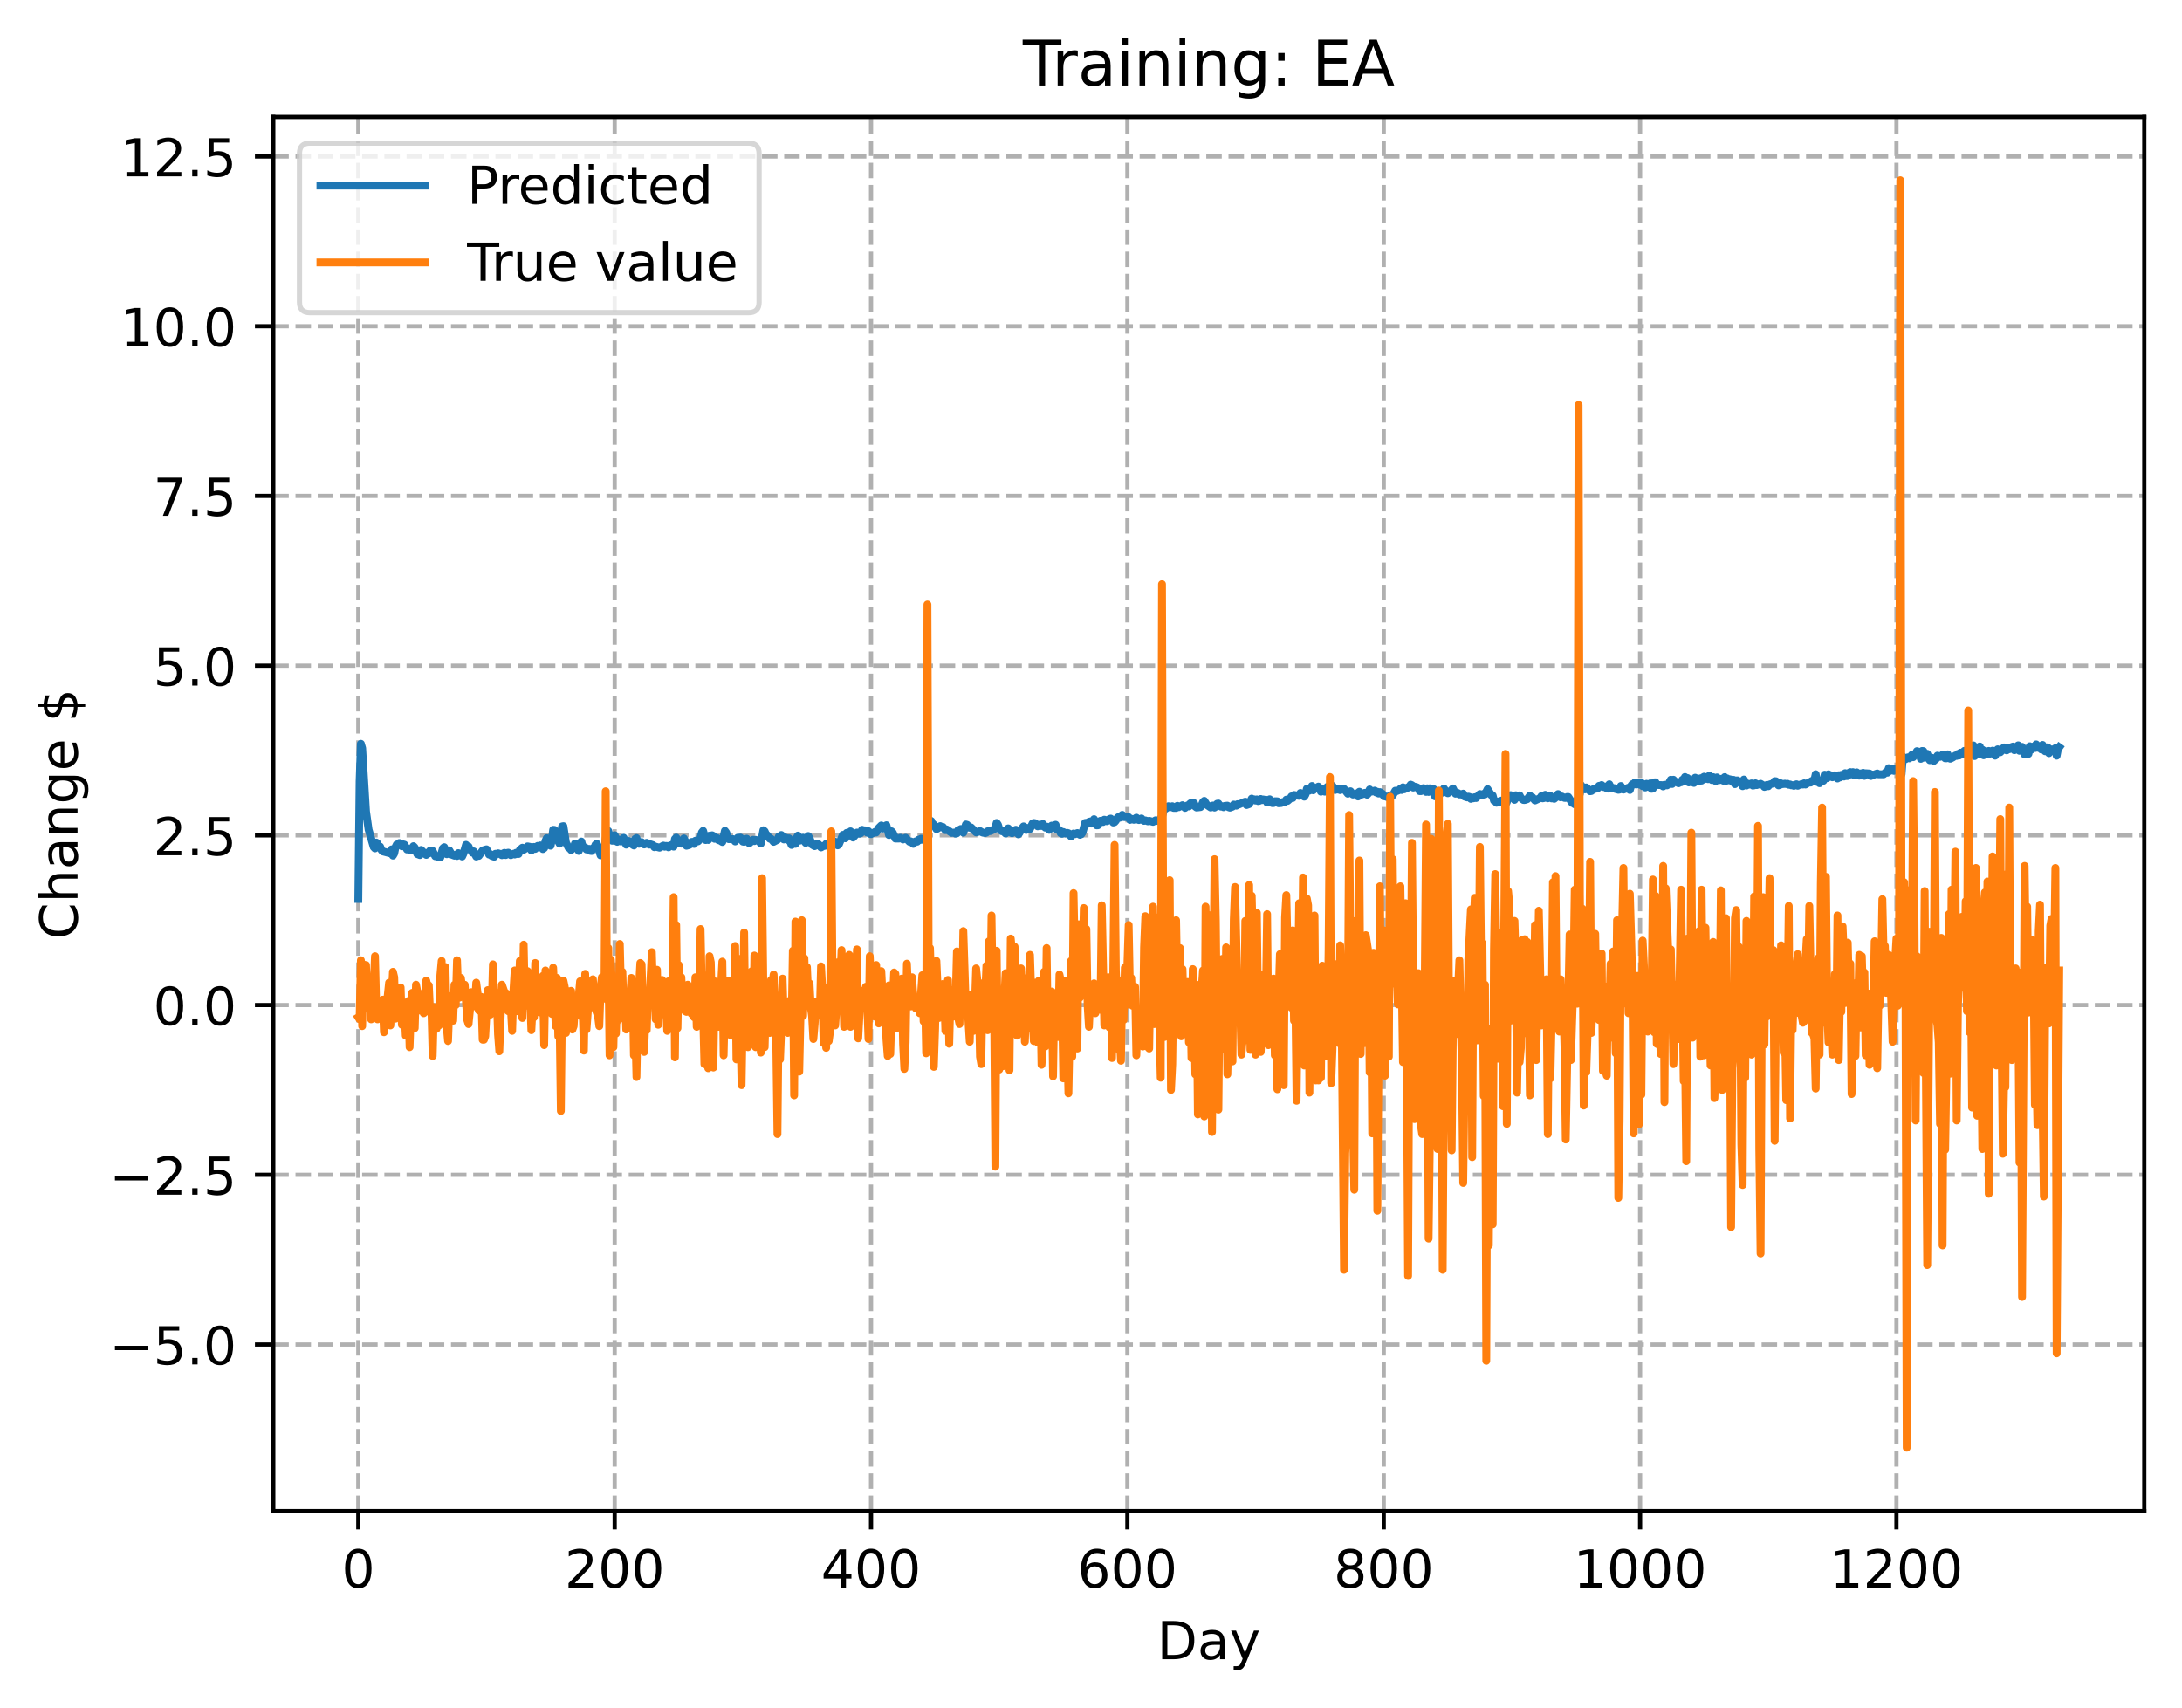 <?xml version="1.0" encoding="utf-8" standalone="no"?>
<!DOCTYPE svg PUBLIC "-//W3C//DTD SVG 1.1//EN"
  "http://www.w3.org/Graphics/SVG/1.1/DTD/svg11.dtd">
<!-- Created with matplotlib (https://matplotlib.org/) -->
<svg height="325.986pt" version="1.1" viewBox="0 0 416.481 325.986" width="416.481pt" xmlns="http://www.w3.org/2000/svg" xmlns:xlink="http://www.w3.org/1999/xlink">
 <defs>
  <style type="text/css">
*{stroke-linecap:butt;stroke-linejoin:round;}
  </style>
 </defs>
 <g id="figure_1">
  <g id="patch_1">
   <path d="M 0 325.986 
L 416.481 325.986 
L 416.481 0 
L 0 0 
z
" style="fill:#ffffff;"/>
  </g>
  <g id="axes_1">
   <g id="patch_2">
    <path d="M 52.161 288.43 
L 409.281 288.43 
L 409.281 22.318 
L 52.161 22.318 
z
" style="fill:#ffffff;"/>
   </g>
   <g id="matplotlib.axis_1">
    <g id="xtick_1">
     <g id="line2d_1">
      <path clip-path="url(#p6607b4d3f3)" d="M 68.394 288.43 
L 68.394 22.318 
" style="fill:none;stroke:#b0b0b0;stroke-dasharray:2.96,1.28;stroke-dashoffset:0;stroke-width:0.8;"/>
     </g>
     <g id="line2d_2">
      <defs>
       <path d="M 0 0 
L 0 3.5 
" id="m4955f17d09" style="stroke:#000000;stroke-width:0.8;"/>
      </defs>
      <g>
       <use style="stroke:#000000;stroke-width:0.8;" x="68.394" xlink:href="#m4955f17d09" y="288.43"/>
      </g>
     </g>
     <g id="text_1">
      <!-- 0 -->
      <defs>
       <path d="M 31.781 66.406 
Q 24.172 66.406 20.328 58.906 
Q 16.5 51.422 16.5 36.375 
Q 16.5 21.391 20.328 13.891 
Q 24.172 6.391 31.781 6.391 
Q 39.453 6.391 43.281 13.891 
Q 47.125 21.391 47.125 36.375 
Q 47.125 51.422 43.281 58.906 
Q 39.453 66.406 31.781 66.406 
z
M 31.781 74.219 
Q 44.047 74.219 50.516 64.516 
Q 56.984 54.828 56.984 36.375 
Q 56.984 17.969 50.516 8.266 
Q 44.047 -1.422 31.781 -1.422 
Q 19.531 -1.422 13.062 8.266 
Q 6.594 17.969 6.594 36.375 
Q 6.594 54.828 13.062 64.516 
Q 19.531 74.219 31.781 74.219 
z
" id="DejaVuSans-48"/>
      </defs>
      <g transform="translate(65.212 303.029)scale(0.1 -0.1)">
       <use xlink:href="#DejaVuSans-48"/>
      </g>
     </g>
    </g>
    <g id="xtick_2">
     <g id="line2d_3">
      <path clip-path="url(#p6607b4d3f3)" d="M 117.324 288.43 
L 117.324 22.318 
" style="fill:none;stroke:#b0b0b0;stroke-dasharray:2.96,1.28;stroke-dashoffset:0;stroke-width:0.8;"/>
     </g>
     <g id="line2d_4">
      <g>
       <use style="stroke:#000000;stroke-width:0.8;" x="117.324" xlink:href="#m4955f17d09" y="288.43"/>
      </g>
     </g>
     <g id="text_2">
      <!-- 200 -->
      <defs>
       <path d="M 19.188 8.297 
L 53.609 8.297 
L 53.609 0 
L 7.328 0 
L 7.328 8.297 
Q 12.938 14.109 22.625 23.891 
Q 32.328 33.688 34.812 36.531 
Q 39.547 41.844 41.422 45.531 
Q 43.312 49.219 43.312 52.781 
Q 43.312 58.594 39.234 62.25 
Q 35.156 65.922 28.609 65.922 
Q 23.969 65.922 18.812 64.312 
Q 13.672 62.703 7.812 59.422 
L 7.812 69.391 
Q 13.766 71.781 18.938 73 
Q 24.125 74.219 28.422 74.219 
Q 39.75 74.219 46.484 68.547 
Q 53.219 62.891 53.219 53.422 
Q 53.219 48.922 51.531 44.891 
Q 49.859 40.875 45.406 35.406 
Q 44.188 33.984 37.641 27.219 
Q 31.109 20.453 19.188 8.297 
z
" id="DejaVuSans-50"/>
      </defs>
      <g transform="translate(107.781 303.029)scale(0.1 -0.1)">
       <use xlink:href="#DejaVuSans-50"/>
       <use x="63.623" xlink:href="#DejaVuSans-48"/>
       <use x="127.246" xlink:href="#DejaVuSans-48"/>
      </g>
     </g>
    </g>
    <g id="xtick_3">
     <g id="line2d_5">
      <path clip-path="url(#p6607b4d3f3)" d="M 166.255 288.43 
L 166.255 22.318 
" style="fill:none;stroke:#b0b0b0;stroke-dasharray:2.96,1.28;stroke-dashoffset:0;stroke-width:0.8;"/>
     </g>
     <g id="line2d_6">
      <g>
       <use style="stroke:#000000;stroke-width:0.8;" x="166.255" xlink:href="#m4955f17d09" y="288.43"/>
      </g>
     </g>
     <g id="text_3">
      <!-- 400 -->
      <defs>
       <path d="M 37.797 64.312 
L 12.891 25.391 
L 37.797 25.391 
z
M 35.203 72.906 
L 47.609 72.906 
L 47.609 25.391 
L 58.016 25.391 
L 58.016 17.188 
L 47.609 17.188 
L 47.609 0 
L 37.797 0 
L 37.797 17.188 
L 4.891 17.188 
L 4.891 26.703 
z
" id="DejaVuSans-52"/>
      </defs>
      <g transform="translate(156.711 303.029)scale(0.1 -0.1)">
       <use xlink:href="#DejaVuSans-52"/>
       <use x="63.623" xlink:href="#DejaVuSans-48"/>
       <use x="127.246" xlink:href="#DejaVuSans-48"/>
      </g>
     </g>
    </g>
    <g id="xtick_4">
     <g id="line2d_7">
      <path clip-path="url(#p6607b4d3f3)" d="M 215.185 288.43 
L 215.185 22.318 
" style="fill:none;stroke:#b0b0b0;stroke-dasharray:2.96,1.28;stroke-dashoffset:0;stroke-width:0.8;"/>
     </g>
     <g id="line2d_8">
      <g>
       <use style="stroke:#000000;stroke-width:0.8;" x="215.185" xlink:href="#m4955f17d09" y="288.43"/>
      </g>
     </g>
     <g id="text_4">
      <!-- 600 -->
      <defs>
       <path d="M 33.016 40.375 
Q 26.375 40.375 22.484 35.828 
Q 18.609 31.297 18.609 23.391 
Q 18.609 15.531 22.484 10.953 
Q 26.375 6.391 33.016 6.391 
Q 39.656 6.391 43.531 10.953 
Q 47.406 15.531 47.406 23.391 
Q 47.406 31.297 43.531 35.828 
Q 39.656 40.375 33.016 40.375 
z
M 52.594 71.297 
L 52.594 62.312 
Q 48.875 64.062 45.094 64.984 
Q 41.312 65.922 37.594 65.922 
Q 27.828 65.922 22.672 59.328 
Q 17.531 52.734 16.797 39.406 
Q 19.672 43.656 24.016 45.922 
Q 28.375 48.188 33.594 48.188 
Q 44.578 48.188 50.953 41.516 
Q 57.328 34.859 57.328 23.391 
Q 57.328 12.156 50.688 5.359 
Q 44.047 -1.422 33.016 -1.422 
Q 20.359 -1.422 13.672 8.266 
Q 6.984 17.969 6.984 36.375 
Q 6.984 53.656 15.188 63.938 
Q 23.391 74.219 37.203 74.219 
Q 40.922 74.219 44.703 73.484 
Q 48.484 72.75 52.594 71.297 
z
" id="DejaVuSans-54"/>
      </defs>
      <g transform="translate(205.642 303.029)scale(0.1 -0.1)">
       <use xlink:href="#DejaVuSans-54"/>
       <use x="63.623" xlink:href="#DejaVuSans-48"/>
       <use x="127.246" xlink:href="#DejaVuSans-48"/>
      </g>
     </g>
    </g>
    <g id="xtick_5">
     <g id="line2d_9">
      <path clip-path="url(#p6607b4d3f3)" d="M 264.116 288.43 
L 264.116 22.318 
" style="fill:none;stroke:#b0b0b0;stroke-dasharray:2.96,1.28;stroke-dashoffset:0;stroke-width:0.8;"/>
     </g>
     <g id="line2d_10">
      <g>
       <use style="stroke:#000000;stroke-width:0.8;" x="264.116" xlink:href="#m4955f17d09" y="288.43"/>
      </g>
     </g>
     <g id="text_5">
      <!-- 800 -->
      <defs>
       <path d="M 31.781 34.625 
Q 24.75 34.625 20.719 30.859 
Q 16.703 27.094 16.703 20.516 
Q 16.703 13.922 20.719 10.156 
Q 24.75 6.391 31.781 6.391 
Q 38.812 6.391 42.859 10.172 
Q 46.922 13.969 46.922 20.516 
Q 46.922 27.094 42.891 30.859 
Q 38.875 34.625 31.781 34.625 
z
M 21.922 38.812 
Q 15.578 40.375 12.031 44.719 
Q 8.5 49.078 8.5 55.328 
Q 8.5 64.062 14.719 69.141 
Q 20.953 74.219 31.781 74.219 
Q 42.672 74.219 48.875 69.141 
Q 55.078 64.062 55.078 55.328 
Q 55.078 49.078 51.531 44.719 
Q 48 40.375 41.703 38.812 
Q 48.828 37.156 52.797 32.312 
Q 56.781 27.484 56.781 20.516 
Q 56.781 9.906 50.312 4.234 
Q 43.844 -1.422 31.781 -1.422 
Q 19.734 -1.422 13.25 4.234 
Q 6.781 9.906 6.781 20.516 
Q 6.781 27.484 10.781 32.312 
Q 14.797 37.156 21.922 38.812 
z
M 18.312 54.391 
Q 18.312 48.734 21.844 45.562 
Q 25.391 42.391 31.781 42.391 
Q 38.141 42.391 41.719 45.562 
Q 45.312 48.734 45.312 54.391 
Q 45.312 60.062 41.719 63.234 
Q 38.141 66.406 31.781 66.406 
Q 25.391 66.406 21.844 63.234 
Q 18.312 60.062 18.312 54.391 
z
" id="DejaVuSans-56"/>
      </defs>
      <g transform="translate(254.572 303.029)scale(0.1 -0.1)">
       <use xlink:href="#DejaVuSans-56"/>
       <use x="63.623" xlink:href="#DejaVuSans-48"/>
       <use x="127.246" xlink:href="#DejaVuSans-48"/>
      </g>
     </g>
    </g>
    <g id="xtick_6">
     <g id="line2d_11">
      <path clip-path="url(#p6607b4d3f3)" d="M 313.047 288.43 
L 313.047 22.318 
" style="fill:none;stroke:#b0b0b0;stroke-dasharray:2.96,1.28;stroke-dashoffset:0;stroke-width:0.8;"/>
     </g>
     <g id="line2d_12">
      <g>
       <use style="stroke:#000000;stroke-width:0.8;" x="313.047" xlink:href="#m4955f17d09" y="288.43"/>
      </g>
     </g>
     <g id="text_6">
      <!-- 1000 -->
      <defs>
       <path d="M 12.406 8.297 
L 28.516 8.297 
L 28.516 63.922 
L 10.984 60.406 
L 10.984 69.391 
L 28.422 72.906 
L 38.281 72.906 
L 38.281 8.297 
L 54.391 8.297 
L 54.391 0 
L 12.406 0 
z
" id="DejaVuSans-49"/>
      </defs>
      <g transform="translate(300.322 303.029)scale(0.1 -0.1)">
       <use xlink:href="#DejaVuSans-49"/>
       <use x="63.623" xlink:href="#DejaVuSans-48"/>
       <use x="127.246" xlink:href="#DejaVuSans-48"/>
       <use x="190.869" xlink:href="#DejaVuSans-48"/>
      </g>
     </g>
    </g>
    <g id="xtick_7">
     <g id="line2d_13">
      <path clip-path="url(#p6607b4d3f3)" d="M 361.977 288.43 
L 361.977 22.318 
" style="fill:none;stroke:#b0b0b0;stroke-dasharray:2.96,1.28;stroke-dashoffset:0;stroke-width:0.8;"/>
     </g>
     <g id="line2d_14">
      <g>
       <use style="stroke:#000000;stroke-width:0.8;" x="361.977" xlink:href="#m4955f17d09" y="288.43"/>
      </g>
     </g>
     <g id="text_7">
      <!-- 1200 -->
      <g transform="translate(349.252 303.029)scale(0.1 -0.1)">
       <use xlink:href="#DejaVuSans-49"/>
       <use x="63.623" xlink:href="#DejaVuSans-50"/>
       <use x="127.246" xlink:href="#DejaVuSans-48"/>
       <use x="190.869" xlink:href="#DejaVuSans-48"/>
      </g>
     </g>
    </g>
    <g id="text_8">
     <!-- Day -->
     <defs>
      <path d="M 19.672 64.797 
L 19.672 8.109 
L 31.594 8.109 
Q 46.688 8.109 53.688 14.938 
Q 60.688 21.781 60.688 36.531 
Q 60.688 51.172 53.688 57.984 
Q 46.688 64.797 31.594 64.797 
z
M 9.812 72.906 
L 30.078 72.906 
Q 51.266 72.906 61.172 64.094 
Q 71.094 55.281 71.094 36.531 
Q 71.094 17.672 61.125 8.828 
Q 51.172 0 30.078 0 
L 9.812 0 
z
" id="DejaVuSans-68"/>
      <path d="M 34.281 27.484 
Q 23.391 27.484 19.188 25 
Q 14.984 22.516 14.984 16.5 
Q 14.984 11.719 18.141 8.906 
Q 21.297 6.109 26.703 6.109 
Q 34.188 6.109 38.703 11.406 
Q 43.219 16.703 43.219 25.484 
L 43.219 27.484 
z
M 52.203 31.203 
L 52.203 0 
L 43.219 0 
L 43.219 8.297 
Q 40.141 3.328 35.547 0.953 
Q 30.953 -1.422 24.312 -1.422 
Q 15.922 -1.422 10.953 3.297 
Q 6 8.016 6 15.922 
Q 6 25.141 12.172 29.828 
Q 18.359 34.516 30.609 34.516 
L 43.219 34.516 
L 43.219 35.406 
Q 43.219 41.609 39.141 45 
Q 35.062 48.391 27.688 48.391 
Q 23 48.391 18.547 47.266 
Q 14.109 46.141 10.016 43.891 
L 10.016 52.203 
Q 14.938 54.109 19.578 55.047 
Q 24.219 56 28.609 56 
Q 40.484 56 46.344 49.844 
Q 52.203 43.703 52.203 31.203 
z
" id="DejaVuSans-97"/>
      <path d="M 32.172 -5.078 
Q 28.375 -14.844 24.75 -17.812 
Q 21.141 -20.797 15.094 -20.797 
L 7.906 -20.797 
L 7.906 -13.281 
L 13.188 -13.281 
Q 16.891 -13.281 18.938 -11.516 
Q 21 -9.766 23.484 -3.219 
L 25.094 0.875 
L 2.984 54.688 
L 12.5 54.688 
L 29.594 11.922 
L 46.688 54.688 
L 56.203 54.688 
z
" id="DejaVuSans-121"/>
     </defs>
     <g transform="translate(220.847 316.707)scale(0.1 -0.1)">
      <use xlink:href="#DejaVuSans-68"/>
      <use x="77.002" xlink:href="#DejaVuSans-97"/>
      <use x="138.281" xlink:href="#DejaVuSans-121"/>
     </g>
    </g>
   </g>
   <g id="matplotlib.axis_2">
    <g id="ytick_1">
     <g id="line2d_15">
      <path clip-path="url(#p6607b4d3f3)" d="M 52.161 256.638 
L 409.281 256.638 
" style="fill:none;stroke:#b0b0b0;stroke-dasharray:2.96,1.28;stroke-dashoffset:0;stroke-width:0.8;"/>
     </g>
     <g id="line2d_16">
      <defs>
       <path d="M 0 0 
L -3.5 0 
" id="mc876cb1b11" style="stroke:#000000;stroke-width:0.8;"/>
      </defs>
      <g>
       <use style="stroke:#000000;stroke-width:0.8;" x="52.161" xlink:href="#mc876cb1b11" y="256.638"/>
      </g>
     </g>
     <g id="text_9">
      <!-- −5.0 -->
      <defs>
       <path d="M 10.594 35.5 
L 73.188 35.5 
L 73.188 27.203 
L 10.594 27.203 
z
" id="DejaVuSans-8722"/>
       <path d="M 10.797 72.906 
L 49.516 72.906 
L 49.516 64.594 
L 19.828 64.594 
L 19.828 46.734 
Q 21.969 47.469 24.109 47.828 
Q 26.266 48.188 28.422 48.188 
Q 40.625 48.188 47.75 41.5 
Q 54.891 34.812 54.891 23.391 
Q 54.891 11.625 47.562 5.094 
Q 40.234 -1.422 26.906 -1.422 
Q 22.312 -1.422 17.547 -0.641 
Q 12.797 0.141 7.719 1.703 
L 7.719 11.625 
Q 12.109 9.234 16.797 8.062 
Q 21.484 6.891 26.703 6.891 
Q 35.156 6.891 40.078 11.328 
Q 45.016 15.766 45.016 23.391 
Q 45.016 31 40.078 35.438 
Q 35.156 39.891 26.703 39.891 
Q 22.75 39.891 18.812 39.016 
Q 14.891 38.141 10.797 36.281 
z
" id="DejaVuSans-53"/>
       <path d="M 10.688 12.406 
L 21 12.406 
L 21 0 
L 10.688 0 
z
" id="DejaVuSans-46"/>
      </defs>
      <g transform="translate(20.878 260.438)scale(0.1 -0.1)">
       <use xlink:href="#DejaVuSans-8722"/>
       <use x="83.789" xlink:href="#DejaVuSans-53"/>
       <use x="147.412" xlink:href="#DejaVuSans-46"/>
       <use x="179.199" xlink:href="#DejaVuSans-48"/>
      </g>
     </g>
    </g>
    <g id="ytick_2">
     <g id="line2d_17">
      <path clip-path="url(#p6607b4d3f3)" d="M 52.161 224.244 
L 409.281 224.244 
" style="fill:none;stroke:#b0b0b0;stroke-dasharray:2.96,1.28;stroke-dashoffset:0;stroke-width:0.8;"/>
     </g>
     <g id="line2d_18">
      <g>
       <use style="stroke:#000000;stroke-width:0.8;" x="52.161" xlink:href="#mc876cb1b11" y="224.244"/>
      </g>
     </g>
     <g id="text_10">
      <!-- −2.5 -->
      <g transform="translate(20.878 228.043)scale(0.1 -0.1)">
       <use xlink:href="#DejaVuSans-8722"/>
       <use x="83.789" xlink:href="#DejaVuSans-50"/>
       <use x="147.412" xlink:href="#DejaVuSans-46"/>
       <use x="179.199" xlink:href="#DejaVuSans-53"/>
      </g>
     </g>
    </g>
    <g id="ytick_3">
     <g id="line2d_19">
      <path clip-path="url(#p6607b4d3f3)" d="M 52.161 191.85 
L 409.281 191.85 
" style="fill:none;stroke:#b0b0b0;stroke-dasharray:2.96,1.28;stroke-dashoffset:0;stroke-width:0.8;"/>
     </g>
     <g id="line2d_20">
      <g>
       <use style="stroke:#000000;stroke-width:0.8;" x="52.161" xlink:href="#mc876cb1b11" y="191.85"/>
      </g>
     </g>
     <g id="text_11">
      <!-- 0.0 -->
      <g transform="translate(29.258 195.649)scale(0.1 -0.1)">
       <use xlink:href="#DejaVuSans-48"/>
       <use x="63.623" xlink:href="#DejaVuSans-46"/>
       <use x="95.41" xlink:href="#DejaVuSans-48"/>
      </g>
     </g>
    </g>
    <g id="ytick_4">
     <g id="line2d_21">
      <path clip-path="url(#p6607b4d3f3)" d="M 52.161 159.456 
L 409.281 159.456 
" style="fill:none;stroke:#b0b0b0;stroke-dasharray:2.96,1.28;stroke-dashoffset:0;stroke-width:0.8;"/>
     </g>
     <g id="line2d_22">
      <g>
       <use style="stroke:#000000;stroke-width:0.8;" x="52.161" xlink:href="#mc876cb1b11" y="159.456"/>
      </g>
     </g>
     <g id="text_12">
      <!-- 2.5 -->
      <g transform="translate(29.258 163.255)scale(0.1 -0.1)">
       <use xlink:href="#DejaVuSans-50"/>
       <use x="63.623" xlink:href="#DejaVuSans-46"/>
       <use x="95.41" xlink:href="#DejaVuSans-53"/>
      </g>
     </g>
    </g>
    <g id="ytick_5">
     <g id="line2d_23">
      <path clip-path="url(#p6607b4d3f3)" d="M 52.161 127.062 
L 409.281 127.062 
" style="fill:none;stroke:#b0b0b0;stroke-dasharray:2.96,1.28;stroke-dashoffset:0;stroke-width:0.8;"/>
     </g>
     <g id="line2d_24">
      <g>
       <use style="stroke:#000000;stroke-width:0.8;" x="52.161" xlink:href="#mc876cb1b11" y="127.062"/>
      </g>
     </g>
     <g id="text_13">
      <!-- 5.0 -->
      <g transform="translate(29.258 130.861)scale(0.1 -0.1)">
       <use xlink:href="#DejaVuSans-53"/>
       <use x="63.623" xlink:href="#DejaVuSans-46"/>
       <use x="95.41" xlink:href="#DejaVuSans-48"/>
      </g>
     </g>
    </g>
    <g id="ytick_6">
     <g id="line2d_25">
      <path clip-path="url(#p6607b4d3f3)" d="M 52.161 94.667 
L 409.281 94.667 
" style="fill:none;stroke:#b0b0b0;stroke-dasharray:2.96,1.28;stroke-dashoffset:0;stroke-width:0.8;"/>
     </g>
     <g id="line2d_26">
      <g>
       <use style="stroke:#000000;stroke-width:0.8;" x="52.161" xlink:href="#mc876cb1b11" y="94.667"/>
      </g>
     </g>
     <g id="text_14">
      <!-- 7.5 -->
      <defs>
       <path d="M 8.203 72.906 
L 55.078 72.906 
L 55.078 68.703 
L 28.609 0 
L 18.312 0 
L 43.219 64.594 
L 8.203 64.594 
z
" id="DejaVuSans-55"/>
      </defs>
      <g transform="translate(29.258 98.467)scale(0.1 -0.1)">
       <use xlink:href="#DejaVuSans-55"/>
       <use x="63.623" xlink:href="#DejaVuSans-46"/>
       <use x="95.41" xlink:href="#DejaVuSans-53"/>
      </g>
     </g>
    </g>
    <g id="ytick_7">
     <g id="line2d_27">
      <path clip-path="url(#p6607b4d3f3)" d="M 52.161 62.273 
L 409.281 62.273 
" style="fill:none;stroke:#b0b0b0;stroke-dasharray:2.96,1.28;stroke-dashoffset:0;stroke-width:0.8;"/>
     </g>
     <g id="line2d_28">
      <g>
       <use style="stroke:#000000;stroke-width:0.8;" x="52.161" xlink:href="#mc876cb1b11" y="62.273"/>
      </g>
     </g>
     <g id="text_15">
      <!-- 10.0 -->
      <g transform="translate(22.895 66.072)scale(0.1 -0.1)">
       <use xlink:href="#DejaVuSans-49"/>
       <use x="63.623" xlink:href="#DejaVuSans-48"/>
       <use x="127.246" xlink:href="#DejaVuSans-46"/>
       <use x="159.033" xlink:href="#DejaVuSans-48"/>
      </g>
     </g>
    </g>
    <g id="ytick_8">
     <g id="line2d_29">
      <path clip-path="url(#p6607b4d3f3)" d="M 52.161 29.879 
L 409.281 29.879 
" style="fill:none;stroke:#b0b0b0;stroke-dasharray:2.96,1.28;stroke-dashoffset:0;stroke-width:0.8;"/>
     </g>
     <g id="line2d_30">
      <g>
       <use style="stroke:#000000;stroke-width:0.8;" x="52.161" xlink:href="#mc876cb1b11" y="29.879"/>
      </g>
     </g>
     <g id="text_16">
      <!-- 12.5 -->
      <g transform="translate(22.895 33.678)scale(0.1 -0.1)">
       <use xlink:href="#DejaVuSans-49"/>
       <use x="63.623" xlink:href="#DejaVuSans-50"/>
       <use x="127.246" xlink:href="#DejaVuSans-46"/>
       <use x="159.033" xlink:href="#DejaVuSans-53"/>
      </g>
     </g>
    </g>
    <g id="text_17">
     <!-- Change $ -->
     <defs>
      <path d="M 64.406 67.281 
L 64.406 56.891 
Q 59.422 61.531 53.781 63.812 
Q 48.141 66.109 41.797 66.109 
Q 29.297 66.109 22.656 58.469 
Q 16.016 50.828 16.016 36.375 
Q 16.016 21.969 22.656 14.328 
Q 29.297 6.688 41.797 6.688 
Q 48.141 6.688 53.781 8.984 
Q 59.422 11.281 64.406 15.922 
L 64.406 5.609 
Q 59.234 2.094 53.438 0.328 
Q 47.656 -1.422 41.219 -1.422 
Q 24.656 -1.422 15.125 8.703 
Q 5.609 18.844 5.609 36.375 
Q 5.609 53.953 15.125 64.078 
Q 24.656 74.219 41.219 74.219 
Q 47.75 74.219 53.531 72.484 
Q 59.328 70.75 64.406 67.281 
z
" id="DejaVuSans-67"/>
      <path d="M 54.891 33.016 
L 54.891 0 
L 45.906 0 
L 45.906 32.719 
Q 45.906 40.484 42.875 44.328 
Q 39.844 48.188 33.797 48.188 
Q 26.516 48.188 22.312 43.547 
Q 18.109 38.922 18.109 30.906 
L 18.109 0 
L 9.078 0 
L 9.078 75.984 
L 18.109 75.984 
L 18.109 46.188 
Q 21.344 51.125 25.703 53.562 
Q 30.078 56 35.797 56 
Q 45.219 56 50.047 50.172 
Q 54.891 44.344 54.891 33.016 
z
" id="DejaVuSans-104"/>
      <path d="M 54.891 33.016 
L 54.891 0 
L 45.906 0 
L 45.906 32.719 
Q 45.906 40.484 42.875 44.328 
Q 39.844 48.188 33.797 48.188 
Q 26.516 48.188 22.312 43.547 
Q 18.109 38.922 18.109 30.906 
L 18.109 0 
L 9.078 0 
L 9.078 54.688 
L 18.109 54.688 
L 18.109 46.188 
Q 21.344 51.125 25.703 53.562 
Q 30.078 56 35.797 56 
Q 45.219 56 50.047 50.172 
Q 54.891 44.344 54.891 33.016 
z
" id="DejaVuSans-110"/>
      <path d="M 45.406 27.984 
Q 45.406 37.75 41.375 43.109 
Q 37.359 48.484 30.078 48.484 
Q 22.859 48.484 18.828 43.109 
Q 14.797 37.75 14.797 27.984 
Q 14.797 18.266 18.828 12.891 
Q 22.859 7.516 30.078 7.516 
Q 37.359 7.516 41.375 12.891 
Q 45.406 18.266 45.406 27.984 
z
M 54.391 6.781 
Q 54.391 -7.172 48.188 -13.984 
Q 42 -20.797 29.203 -20.797 
Q 24.469 -20.797 20.266 -20.094 
Q 16.062 -19.391 12.109 -17.922 
L 12.109 -9.188 
Q 16.062 -11.328 19.922 -12.344 
Q 23.781 -13.375 27.781 -13.375 
Q 36.625 -13.375 41.016 -8.766 
Q 45.406 -4.156 45.406 5.172 
L 45.406 9.625 
Q 42.625 4.781 38.281 2.391 
Q 33.938 0 27.875 0 
Q 17.828 0 11.672 7.656 
Q 5.516 15.328 5.516 27.984 
Q 5.516 40.672 11.672 48.328 
Q 17.828 56 27.875 56 
Q 33.938 56 38.281 53.609 
Q 42.625 51.219 45.406 46.391 
L 45.406 54.688 
L 54.391 54.688 
z
" id="DejaVuSans-103"/>
      <path d="M 56.203 29.594 
L 56.203 25.203 
L 14.891 25.203 
Q 15.484 15.922 20.484 11.062 
Q 25.484 6.203 34.422 6.203 
Q 39.594 6.203 44.453 7.469 
Q 49.312 8.734 54.109 11.281 
L 54.109 2.781 
Q 49.266 0.734 44.188 -0.344 
Q 39.109 -1.422 33.891 -1.422 
Q 20.797 -1.422 13.156 6.188 
Q 5.516 13.812 5.516 26.812 
Q 5.516 40.234 12.766 48.109 
Q 20.016 56 32.328 56 
Q 43.359 56 49.781 48.891 
Q 56.203 41.797 56.203 29.594 
z
M 47.219 32.234 
Q 47.125 39.594 43.094 43.984 
Q 39.062 48.391 32.422 48.391 
Q 24.906 48.391 20.391 44.141 
Q 15.875 39.891 15.188 32.172 
z
" id="DejaVuSans-101"/>
      <path id="DejaVuSans-32"/>
      <path d="M 33.797 -14.703 
L 28.906 -14.703 
L 28.859 0 
Q 23.734 0.094 18.609 1.188 
Q 13.484 2.297 8.297 4.5 
L 8.297 13.281 
Q 13.281 10.156 18.375 8.562 
Q 23.484 6.984 28.906 6.938 
L 28.906 29.203 
Q 18.109 30.953 13.203 35.156 
Q 8.297 39.359 8.297 46.688 
Q 8.297 54.641 13.625 59.219 
Q 18.953 63.812 28.906 64.5 
L 28.906 75.984 
L 33.797 75.984 
L 33.797 64.656 
Q 38.328 64.453 42.578 63.688 
Q 46.828 62.938 50.875 61.625 
L 50.875 53.078 
Q 46.828 55.125 42.547 56.25 
Q 38.281 57.375 33.797 57.562 
L 33.797 36.719 
Q 44.875 35.016 50.094 30.609 
Q 55.328 26.219 55.328 18.609 
Q 55.328 10.359 49.781 5.594 
Q 44.234 0.828 33.797 0.094 
z
M 28.906 37.594 
L 28.906 57.625 
Q 23.25 56.984 20.266 54.391 
Q 17.281 51.812 17.281 47.516 
Q 17.281 43.312 20.031 40.969 
Q 22.797 38.625 28.906 37.594 
z
M 33.797 28.219 
L 33.797 7.078 
Q 39.984 7.906 43.141 10.594 
Q 46.297 13.281 46.297 17.672 
Q 46.297 21.969 43.281 24.5 
Q 40.281 27.047 33.797 28.219 
z
" id="DejaVuSans-36"/>
     </defs>
     <g transform="translate(14.798 179.288)rotate(-90)scale(0.1 -0.1)">
      <use xlink:href="#DejaVuSans-67"/>
      <use x="69.824" xlink:href="#DejaVuSans-104"/>
      <use x="133.203" xlink:href="#DejaVuSans-97"/>
      <use x="194.482" xlink:href="#DejaVuSans-110"/>
      <use x="257.861" xlink:href="#DejaVuSans-103"/>
      <use x="321.338" xlink:href="#DejaVuSans-101"/>
      <use x="382.861" xlink:href="#DejaVuSans-32"/>
      <use x="414.648" xlink:href="#DejaVuSans-36"/>
     </g>
    </g>
   </g>
   <g id="line2d_31">
    <path clip-path="url(#p6607b4d3f3)" d="M 68.394 171.593 
L 68.638 149.173 
L 68.883 141.977 
L 69.128 142.818 
L 69.862 154.876 
L 70.351 158.346 
L 71.33 161.686 
L 71.574 161.943 
L 71.819 160.823 
L 72.063 161.01 
L 72.308 161.775 
L 72.553 161.6 
L 72.797 162.239 
L 73.042 162.507 
L 74.51 162.889 
L 74.755 162.125 
L 74.999 163.313 
L 75.244 162.901 
L 75.489 161.686 
L 75.733 161.195 
L 75.978 161.166 
L 76.223 160.915 
L 76.712 161.527 
L 76.957 161.174 
L 77.201 161.236 
L 77.69 162.152 
L 77.935 161.995 
L 78.18 162.241 
L 78.424 162.326 
L 78.914 161.518 
L 79.158 161.772 
L 79.648 163.021 
L 80.137 163.211 
L 80.382 162.234 
L 80.871 162.726 
L 81.36 163.181 
L 81.605 162.758 
L 81.85 162.898 
L 82.094 162.369 
L 82.339 162.603 
L 82.584 162.43 
L 83.073 163.434 
L 83.317 163.418 
L 83.562 163.605 
L 83.807 163.554 
L 84.051 163.664 
L 84.541 161.922 
L 84.785 161.707 
L 85.275 163.049 
L 85.764 162.317 
L 86.253 163.148 
L 86.743 163.332 
L 86.987 163.146 
L 87.232 163.391 
L 87.477 162.844 
L 88.211 163.486 
L 88.455 162.956 
L 88.945 161.264 
L 89.189 161.544 
L 89.434 161.585 
L 89.678 162.176 
L 89.923 162.334 
L 90.168 162.754 
L 90.412 162.514 
L 90.902 163.495 
L 91.146 163.207 
L 91.391 163.372 
L 92.125 162.338 
L 92.859 162.117 
L 93.104 162.491 
L 93.348 163.12 
L 93.593 163.04 
L 93.838 163.364 
L 94.327 163.532 
L 94.572 162.966 
L 94.816 163.046 
L 95.061 162.872 
L 95.305 162.941 
L 95.795 163.237 
L 96.039 162.9 
L 96.284 162.789 
L 96.529 163.21 
L 96.773 162.815 
L 97.018 162.762 
L 97.507 163.23 
L 97.997 162.96 
L 98.241 163.105 
L 98.486 162.782 
L 98.731 163.009 
L 98.975 163.003 
L 99.22 162.239 
L 99.709 161.811 
L 99.954 162.205 
L 100.443 161.888 
L 100.688 161.557 
L 101.177 161.652 
L 101.422 162.327 
L 101.666 162.108 
L 101.911 161.658 
L 102.156 162.035 
L 102.645 161.459 
L 102.89 161.505 
L 103.134 161.369 
L 103.624 162.074 
L 103.868 161.884 
L 104.113 160.524 
L 104.358 159.994 
L 104.602 160.868 
L 104.847 161.297 
L 105.092 161.431 
L 105.336 160.278 
L 105.581 158.392 
L 105.826 158.409 
L 106.07 159.693 
L 106.804 161.031 
L 107.049 159.803 
L 107.293 157.747 
L 107.538 157.695 
L 108.027 160.862 
L 108.517 161.81 
L 108.761 161.906 
L 109.006 162.254 
L 109.495 161.816 
L 109.74 161.022 
L 109.985 161.203 
L 110.474 162.43 
L 110.719 161.175 
L 110.963 160.633 
L 111.208 161.571 
L 111.453 161.806 
L 111.697 161.765 
L 111.942 162.144 
L 112.431 162.034 
L 112.676 162.408 
L 112.921 162.44 
L 113.165 161.912 
L 113.41 161.926 
L 113.654 161.253 
L 113.899 161.042 
L 114.388 162.526 
L 114.633 163.262 
L 114.878 163.164 
L 115.122 162.847 
L 115.367 161.834 
L 115.856 158.671 
L 116.101 158.614 
L 116.346 159.499 
L 116.59 159.805 
L 116.835 160.481 
L 117.08 160.231 
L 117.324 159.427 
L 117.814 160.688 
L 118.058 160.237 
L 118.548 160.625 
L 119.037 159.909 
L 119.526 161.227 
L 119.771 160.662 
L 120.015 160.524 
L 120.505 160.766 
L 120.749 161.234 
L 120.994 161.389 
L 121.239 160.128 
L 121.483 159.965 
L 121.728 160.793 
L 121.973 161.063 
L 122.462 160.741 
L 122.951 161.191 
L 123.196 161.099 
L 123.441 160.879 
L 123.93 161.221 
L 124.175 161.168 
L 124.664 161.335 
L 124.909 161.715 
L 125.153 161.611 
L 125.887 161.805 
L 126.621 161.403 
L 126.866 161.622 
L 127.11 161.468 
L 127.355 161.485 
L 127.6 161.742 
L 127.844 161.409 
L 128.089 161.32 
L 128.578 161.607 
L 128.823 160.142 
L 129.068 159.882 
L 129.312 160.265 
L 129.557 160.88 
L 130.046 161.036 
L 130.291 160.774 
L 130.536 160.033 
L 130.78 160.523 
L 131.025 161.438 
L 131.514 161.304 
L 131.759 161.163 
L 132.003 160.707 
L 132.248 160.704 
L 132.493 161.09 
L 132.737 160.478 
L 133.227 160.603 
L 133.471 160.371 
L 133.716 159.879 
L 133.961 158.906 
L 134.205 158.597 
L 134.695 160.353 
L 134.939 160.183 
L 135.184 160.337 
L 135.429 159.514 
L 135.673 159.573 
L 135.918 159.439 
L 136.163 159.569 
L 136.407 160.12 
L 136.652 159.891 
L 136.897 159.982 
L 137.141 160.375 
L 137.386 160.411 
L 137.875 160.721 
L 138.364 158.586 
L 138.609 158.918 
L 139.098 160.182 
L 139.832 160.157 
L 140.077 160.287 
L 140.322 160.615 
L 140.811 159.9 
L 141.3 159.873 
L 141.545 160.095 
L 141.79 160.65 
L 142.034 160.687 
L 142.524 160.091 
L 142.768 160.693 
L 143.013 160.967 
L 143.747 160.292 
L 143.991 160.55 
L 144.236 160.31 
L 144.481 160.418 
L 144.725 160.374 
L 145.215 161.014 
L 145.704 158.481 
L 145.949 158.679 
L 146.193 159.234 
L 146.438 159.417 
L 146.927 160.096 
L 147.172 160.095 
L 147.661 160.693 
L 148.395 160.3 
L 148.64 159.695 
L 148.885 159.733 
L 149.129 159.389 
L 149.374 159.697 
L 149.618 160.237 
L 149.863 159.871 
L 150.108 159.963 
L 150.352 160.335 
L 150.597 160.021 
L 151.086 161.287 
L 151.576 160.945 
L 151.82 161.079 
L 152.065 159.869 
L 152.31 159.497 
L 152.554 160.485 
L 152.799 160.415 
L 153.288 159.891 
L 153.533 160.552 
L 153.778 160.893 
L 154.022 159.864 
L 154.267 159.578 
L 154.512 159.969 
L 155.001 161.228 
L 155.49 161.513 
L 155.735 161.389 
L 155.979 161.045 
L 156.224 161.153 
L 156.713 161.756 
L 157.203 161.453 
L 157.447 161.455 
L 157.692 161.072 
L 157.937 161.111 
L 158.426 160.752 
L 158.671 161.263 
L 159.16 160.733 
L 159.405 160.666 
L 159.649 160.792 
L 159.894 161.361 
L 160.139 161.135 
L 160.873 159.36 
L 161.117 159.905 
L 161.362 160.017 
L 161.606 158.979 
L 162.096 159.12 
L 162.34 158.683 
L 162.585 159.618 
L 162.83 159.869 
L 163.319 159.316 
L 163.564 158.916 
L 164.053 159.141 
L 164.298 159.043 
L 164.542 158.387 
L 164.787 158.665 
L 165.032 158.482 
L 165.521 158.936 
L 165.766 158.656 
L 166.01 159.164 
L 166.255 159.22 
L 166.5 159.037 
L 166.744 159.006 
L 166.989 158.797 
L 167.233 158.9 
L 167.723 158.053 
L 168.212 157.57 
L 168.457 158.165 
L 168.701 158.107 
L 168.946 157.682 
L 169.191 157.52 
L 169.68 159.39 
L 169.925 159.195 
L 170.169 158.68 
L 170.414 158.945 
L 170.903 160.067 
L 171.637 160.062 
L 171.882 159.915 
L 172.371 160.239 
L 172.861 159.916 
L 173.594 160.681 
L 173.839 160.605 
L 174.328 161.078 
L 174.573 160.683 
L 174.818 160.581 
L 175.062 160.665 
L 175.307 160.293 
L 175.552 160.366 
L 175.796 160.084 
L 176.041 160.295 
L 176.286 160.229 
L 176.53 159.949 
L 176.775 160.092 
L 177.02 159.356 
L 177.509 156.588 
L 177.754 156.733 
L 177.998 157.314 
L 178.243 157.407 
L 178.488 157.722 
L 178.732 158.25 
L 178.977 158.161 
L 179.466 157.689 
L 179.711 157.855 
L 179.955 157.839 
L 180.445 158.462 
L 180.689 158.319 
L 181.668 158.986 
L 182.157 158.915 
L 182.402 159.134 
L 182.647 159.066 
L 182.891 158.448 
L 183.136 158.409 
L 183.381 158.237 
L 183.625 158.444 
L 183.87 158.946 
L 184.359 157.381 
L 184.604 157.45 
L 184.848 157.955 
L 185.093 157.998 
L 185.338 157.928 
L 186.316 158.879 
L 186.806 158.759 
L 187.05 158.628 
L 187.54 158.925 
L 188.029 159.012 
L 188.274 158.923 
L 188.518 158.671 
L 189.008 158.643 
L 189.742 158.299 
L 189.986 157.899 
L 190.231 157.084 
L 190.476 157.419 
L 190.72 158.204 
L 191.209 158.665 
L 191.454 158.612 
L 191.943 159.1 
L 192.188 158.88 
L 192.433 158.118 
L 192.677 158.415 
L 192.922 158.918 
L 193.167 159.041 
L 193.411 158.912 
L 193.656 158.507 
L 193.901 158.383 
L 194.145 158.651 
L 194.39 159.263 
L 194.635 158.915 
L 194.879 158.364 
L 195.369 157.739 
L 195.613 157.903 
L 195.858 158.423 
L 196.103 158.038 
L 196.592 158.232 
L 197.081 157.189 
L 197.326 157.086 
L 197.57 157.133 
L 198.06 157.724 
L 198.304 157.435 
L 198.794 157.666 
L 199.038 157.278 
L 199.528 157.988 
L 199.772 157.784 
L 200.262 158.402 
L 200.506 157.772 
L 200.751 157.594 
L 200.996 157.884 
L 201.24 157.736 
L 201.485 157.431 
L 201.73 158.333 
L 201.974 158.445 
L 202.219 158.431 
L 202.464 159.042 
L 202.708 159.153 
L 202.953 158.806 
L 203.442 159.111 
L 203.687 158.971 
L 203.931 159.04 
L 204.421 159.653 
L 204.91 159.098 
L 205.155 159.236 
L 205.644 159.01 
L 206.133 159.346 
L 206.378 159.246 
L 206.623 158.901 
L 207.112 157.09 
L 207.357 157.057 
L 207.601 157.24 
L 207.846 156.868 
L 208.091 156.8 
L 208.335 157.2 
L 208.824 156.362 
L 209.314 157.536 
L 209.558 157.527 
L 210.048 156.672 
L 210.537 156.9 
L 210.782 156.46 
L 211.026 156.531 
L 211.271 156.754 
L 211.76 156.33 
L 212.005 156.252 
L 212.494 156.997 
L 212.739 156.928 
L 212.984 156.653 
L 213.228 156.171 
L 213.473 155.962 
L 213.718 156.091 
L 214.207 155.541 
L 214.452 155.961 
L 215.43 155.979 
L 215.675 156.501 
L 216.164 156.325 
L 216.409 156.483 
L 216.898 156.078 
L 217.143 156.437 
L 217.387 156.532 
L 217.877 156.228 
L 218.121 156.549 
L 218.366 156.682 
L 218.611 156.593 
L 219.1 156.77 
L 219.345 156.673 
L 220.079 156.873 
L 220.568 156.576 
L 220.812 156.69 
L 221.302 156.458 
L 221.791 155.898 
L 222.28 154.128 
L 222.525 154.348 
L 223.014 153.89 
L 223.259 154.09 
L 223.504 154.051 
L 223.748 153.885 
L 223.993 154.209 
L 224.482 154.217 
L 224.727 153.815 
L 224.972 154.078 
L 225.706 153.695 
L 226.195 154.213 
L 226.684 153.717 
L 226.929 153.928 
L 227.173 153.371 
L 227.418 153.225 
L 227.663 153.388 
L 227.907 153.295 
L 228.152 153.966 
L 228.397 154.141 
L 229.131 154.053 
L 229.375 153.675 
L 229.62 153.091 
L 229.865 152.869 
L 230.354 153.642 
L 231.088 154.135 
L 231.333 153.796 
L 231.577 153.753 
L 231.822 154.148 
L 232.067 153.905 
L 232.311 153.421 
L 232.556 153.375 
L 232.8 153.819 
L 233.045 153.967 
L 233.29 153.878 
L 233.534 154.08 
L 233.779 153.83 
L 234.268 153.778 
L 234.513 154.084 
L 234.758 154.164 
L 235.247 153.983 
L 235.492 153.573 
L 235.981 153.785 
L 236.226 153.496 
L 236.47 153.555 
L 236.96 153.339 
L 237.449 153.117 
L 237.694 153.031 
L 237.938 153.658 
L 238.428 153.482 
L 238.917 152.438 
L 239.161 152.769 
L 239.406 152.579 
L 239.651 152.811 
L 239.895 152.59 
L 240.14 152.908 
L 240.385 152.851 
L 240.629 152.51 
L 240.874 152.727 
L 241.119 152.598 
L 241.363 152.687 
L 241.608 152.657 
L 241.853 153.181 
L 242.097 153.087 
L 242.342 152.567 
L 242.587 153.057 
L 242.831 153.287 
L 243.076 153.287 
L 243.321 152.946 
L 243.81 152.956 
L 244.055 153.323 
L 244.544 153.28 
L 244.788 153.119 
L 245.278 153.056 
L 245.522 152.636 
L 245.767 152.873 
L 246.256 152.438 
L 246.501 152.02 
L 246.746 152.321 
L 246.99 151.745 
L 247.969 151.912 
L 248.214 151.364 
L 248.948 152.066 
L 249.192 151.632 
L 249.437 150.56 
L 249.926 150.915 
L 250.171 150.772 
L 250.416 150.031 
L 250.66 150.848 
L 250.905 150.449 
L 251.149 150.48 
L 251.639 150.147 
L 251.883 150.438 
L 252.128 151.115 
L 252.373 150.653 
L 252.617 150.99 
L 252.862 151.113 
L 253.107 150.935 
L 253.351 150.192 
L 253.596 150.614 
L 254.085 150.772 
L 254.33 150.01 
L 254.819 150.795 
L 255.064 150.583 
L 255.309 150.706 
L 255.553 150.525 
L 255.798 150.819 
L 256.043 150.643 
L 256.532 150.573 
L 257.266 151.499 
L 257.755 151.029 
L 258.244 151.662 
L 258.734 151.533 
L 258.978 151.427 
L 259.223 152.026 
L 259.468 151.126 
L 259.712 151.75 
L 259.957 151.586 
L 260.202 151.571 
L 260.446 151.345 
L 260.691 151.33 
L 260.936 151.691 
L 261.18 151.435 
L 261.425 150.695 
L 261.67 151.109 
L 262.159 151.05 
L 262.404 150.909 
L 262.648 151.266 
L 262.893 151.126 
L 263.137 151.465 
L 263.382 151.195 
L 263.627 151.516 
L 263.871 151.492 
L 264.116 151.912 
L 264.85 152.168 
L 265.095 152.087 
L 265.339 151.819 
L 265.584 152.05 
L 265.829 151.822 
L 266.318 150.933 
L 266.563 151.011 
L 267.052 150.821 
L 267.297 150.556 
L 267.541 150.793 
L 267.786 150.284 
L 268.031 150.662 
L 268.275 150.418 
L 268.52 150.473 
L 268.764 150.252 
L 269.009 150.195 
L 269.254 149.774 
L 269.498 149.879 
L 269.743 150.333 
L 269.988 150.144 
L 270.477 150.279 
L 270.722 150.44 
L 270.966 151.003 
L 271.211 151.014 
L 271.7 150.446 
L 272.19 151.157 
L 272.434 150.478 
L 272.679 151.166 
L 272.924 150.476 
L 273.168 150.531 
L 273.413 151.109 
L 273.658 150.628 
L 273.902 152.001 
L 274.147 151.002 
L 274.392 151.521 
L 274.636 151.484 
L 274.881 151.579 
L 275.125 150.936 
L 275.37 151.088 
L 275.615 150.506 
L 276.104 151.279 
L 276.349 151.413 
L 276.838 151.023 
L 277.327 150.501 
L 277.817 151.499 
L 278.061 151.29 
L 278.306 151.397 
L 278.551 151.65 
L 278.795 151.569 
L 279.04 151.697 
L 279.285 151.492 
L 279.529 152.04 
L 280.019 152.203 
L 280.263 152.063 
L 280.508 152.129 
L 280.752 152.49 
L 280.997 152.25 
L 281.242 152.378 
L 281.486 152.169 
L 281.731 152.332 
L 282.22 151.824 
L 282.465 151.565 
L 282.954 151.764 
L 283.199 151.516 
L 283.444 151.624 
L 283.933 150.627 
L 284.667 151.801 
L 284.912 151.843 
L 285.156 152.817 
L 285.401 152.885 
L 285.646 153.226 
L 285.89 152.99 
L 286.379 153.17 
L 286.624 152.8 
L 287.113 152.79 
L 287.358 153.535 
L 287.603 153.132 
L 287.847 152.229 
L 288.337 151.775 
L 288.581 152.103 
L 288.826 151.973 
L 289.071 152.677 
L 289.315 151.798 
L 289.56 152.25 
L 290.049 151.824 
L 290.294 152.304 
L 290.783 152.693 
L 291.028 152.706 
L 291.517 152.542 
L 292.007 151.876 
L 292.251 152.202 
L 292.496 152.193 
L 292.985 152.789 
L 293.964 152.335 
L 294.208 151.967 
L 294.453 152.383 
L 294.698 152.331 
L 294.942 151.717 
L 295.432 152.375 
L 295.921 151.918 
L 296.166 152.401 
L 296.41 152.303 
L 296.655 152.477 
L 297.144 152.038 
L 297.389 151.574 
L 297.878 152.185 
L 298.123 152.039 
L 298.612 152.297 
L 298.857 152.303 
L 299.101 152.127 
L 299.346 152.126 
L 300.08 153.262 
L 300.325 153.334 
L 300.569 153.53 
L 301.059 152.736 
L 301.548 151.521 
L 301.793 149.88 
L 302.037 150.687 
L 302.282 150.436 
L 302.527 150.675 
L 302.771 150.311 
L 303.261 150.749 
L 303.505 151.022 
L 303.75 150.983 
L 304.239 150.564 
L 304.484 150.584 
L 304.728 150.438 
L 304.973 150.45 
L 305.218 150.002 
L 305.462 150.166 
L 305.707 149.851 
L 305.952 150.167 
L 306.196 150.258 
L 306.441 150.14 
L 306.686 150.47 
L 306.93 150.527 
L 307.175 149.704 
L 307.42 150.265 
L 307.664 150.316 
L 307.909 150.518 
L 308.154 150.451 
L 308.398 150.619 
L 308.643 150.614 
L 308.888 150.756 
L 309.132 150.715 
L 309.377 150.035 
L 309.622 150.618 
L 309.866 150.717 
L 310.845 150.351 
L 311.089 150.792 
L 311.334 149.974 
L 311.579 149.672 
L 311.823 149.735 
L 312.068 149.348 
L 312.313 149.744 
L 312.557 149.416 
L 312.802 149.529 
L 313.047 149.811 
L 313.291 149.424 
L 313.536 150.071 
L 313.781 150.014 
L 314.025 150.314 
L 314.27 149.607 
L 314.759 150.237 
L 315.004 149.524 
L 315.249 150.569 
L 315.493 150.509 
L 315.738 149.338 
L 315.983 149.323 
L 316.227 149.83 
L 317.206 149.867 
L 317.45 150.114 
L 317.695 149.803 
L 318.184 149.911 
L 318.429 149.697 
L 318.918 148.831 
L 319.163 149.645 
L 319.408 148.835 
L 319.652 149.246 
L 319.897 149.215 
L 320.386 149.509 
L 320.631 149.304 
L 320.876 149.328 
L 321.12 148.843 
L 321.365 148.855 
L 321.61 148.31 
L 321.854 149.111 
L 322.099 148.511 
L 322.343 149.353 
L 322.588 149.044 
L 322.833 148.922 
L 323.077 149.113 
L 323.322 149.445 
L 323.567 148.448 
L 324.301 149.161 
L 324.545 148.566 
L 324.79 149.003 
L 325.035 148.391 
L 325.279 148.245 
L 325.524 148.681 
L 325.769 148.543 
L 326.013 148.73 
L 326.258 148.059 
L 326.747 148.895 
L 326.992 148.339 
L 327.481 149.111 
L 327.726 148.392 
L 328.215 148.91 
L 328.46 148.673 
L 328.704 148.644 
L 328.949 149.028 
L 329.194 148.331 
L 329.438 149.071 
L 329.683 148.583 
L 329.928 148.95 
L 330.172 148.745 
L 330.417 148.824 
L 330.662 149.227 
L 330.906 148.861 
L 331.151 149.68 
L 331.396 148.971 
L 331.64 148.956 
L 331.885 149.303 
L 332.374 149.424 
L 332.619 150.065 
L 332.864 148.794 
L 333.108 149.604 
L 333.353 149.943 
L 333.598 149.581 
L 333.842 149.778 
L 334.331 149.53 
L 334.576 149.953 
L 334.821 149.909 
L 335.065 149.515 
L 335.31 149.857 
L 335.555 149.689 
L 335.799 149.739 
L 336.044 149.605 
L 336.533 149.893 
L 336.778 150.206 
L 337.023 150.126 
L 337.267 149.824 
L 337.512 150.081 
L 337.757 149.747 
L 338.246 149.597 
L 338.491 149.5 
L 338.735 149.107 
L 338.98 149.12 
L 339.225 149.649 
L 339.469 149.911 
L 339.714 149.426 
L 339.959 149.743 
L 340.203 149.597 
L 340.448 149.654 
L 340.692 149.583 
L 340.937 149.662 
L 341.182 149.604 
L 341.426 149.797 
L 341.671 149.738 
L 341.916 149.903 
L 342.16 149.859 
L 342.405 150.002 
L 342.894 149.698 
L 343.139 149.986 
L 343.384 149.805 
L 343.628 149.802 
L 343.873 149.668 
L 344.118 149.757 
L 344.362 149.514 
L 344.607 149.752 
L 345.341 149.294 
L 345.586 149.381 
L 345.83 149.062 
L 346.075 149.063 
L 346.319 148.878 
L 346.564 147.786 
L 346.809 149.255 
L 347.053 149.041 
L 347.298 149.503 
L 347.543 148.998 
L 347.787 148.948 
L 348.032 149.04 
L 348.277 147.872 
L 348.521 148.573 
L 348.766 148.52 
L 349.011 147.802 
L 349.255 148.208 
L 349.5 147.986 
L 349.745 148.367 
L 349.989 148.047 
L 350.234 147.991 
L 350.723 148.601 
L 350.968 147.975 
L 351.213 148.397 
L 351.457 147.904 
L 351.702 147.877 
L 351.947 148.226 
L 352.191 147.58 
L 352.436 148.137 
L 352.68 148.117 
L 352.925 147.512 
L 353.17 147.378 
L 353.414 147.793 
L 353.659 147.382 
L 353.904 147.977 
L 354.393 147.421 
L 354.882 148.055 
L 355.127 147.634 
L 355.372 148.034 
L 355.616 147.516 
L 355.861 148.096 
L 356.106 147.603 
L 356.84 147.653 
L 357.084 148.124 
L 357.329 147.843 
L 357.574 147.911 
L 358.307 147.636 
L 358.552 147.799 
L 359.531 147.794 
L 360.02 147.325 
L 360.265 147.487 
L 360.509 146.632 
L 360.754 147.152 
L 360.999 146.808 
L 361.243 146.726 
L 361.488 147.139 
L 361.733 146.741 
L 361.977 147.048 
L 362.222 146.764 
L 362.467 146.678 
L 362.711 146.929 
L 362.956 147.776 
L 363.201 144.425 
L 363.445 144.781 
L 363.69 144.936 
L 363.935 144.648 
L 364.179 144.556 
L 364.424 144.759 
L 364.668 144.538 
L 364.913 144.104 
L 365.158 144.536 
L 365.647 143.868 
L 365.892 143.378 
L 366.381 143.579 
L 366.626 144.846 
L 366.87 143.349 
L 367.115 143.369 
L 367.36 144.635 
L 367.604 144.119 
L 367.849 143.895 
L 368.338 145.113 
L 368.583 144.621 
L 368.828 144.675 
L 369.072 145.273 
L 369.562 144.838 
L 369.806 144.236 
L 370.295 144.469 
L 370.54 144.391 
L 370.785 144.063 
L 371.029 144.194 
L 371.274 144.741 
L 371.519 144.749 
L 371.763 143.992 
L 372.008 144.69 
L 372.253 144.828 
L 372.742 144.581 
L 373.231 144.217 
L 373.476 144.287 
L 373.721 143.914 
L 373.965 144.2 
L 374.21 143.672 
L 374.455 143.994 
L 374.699 143.896 
L 374.944 143.326 
L 375.189 143.589 
L 375.433 143.569 
L 375.678 143.245 
L 375.922 143.175 
L 376.167 144.031 
L 376.412 142.693 
L 376.656 142.28 
L 376.901 144.317 
L 377.146 143.425 
L 377.635 143.85 
L 377.88 142.492 
L 378.124 143.999 
L 378.369 143.101 
L 378.614 144.166 
L 378.858 143.334 
L 379.103 143.817 
L 379.348 143.913 
L 379.592 143.337 
L 379.837 143.862 
L 380.082 143.385 
L 380.326 143.288 
L 380.571 143.348 
L 380.816 144.24 
L 381.06 143.392 
L 381.305 143.031 
L 381.55 143.6 
L 381.794 143.586 
L 382.039 143.34 
L 382.283 142.868 
L 382.528 142.667 
L 383.017 143.222 
L 383.262 142.792 
L 383.507 143.008 
L 383.751 142.677 
L 384.241 142.5 
L 384.485 143.195 
L 384.73 142.735 
L 384.975 143.073 
L 385.219 142.268 
L 385.464 143.315 
L 385.953 142.556 
L 386.443 144.019 
L 386.687 143.432 
L 386.932 143.278 
L 387.177 143.894 
L 387.421 142.445 
L 387.666 143.131 
L 388.155 142.48 
L 388.4 142.796 
L 388.644 142.089 
L 388.889 142.739 
L 389.134 142.408 
L 389.378 142.427 
L 389.623 143.052 
L 389.868 142.196 
L 390.357 143.396 
L 390.846 142.653 
L 391.091 143.764 
L 391.336 143.257 
L 391.58 143.034 
L 392.07 143.172 
L 392.314 142.817 
L 392.559 144.245 
L 392.804 142.983 
L 393.048 142.641 
L 393.048 142.641 
" style="fill:none;stroke:#1f77b4;stroke-linecap:square;stroke-width:1.5;"/>
   </g>
   <g id="line2d_32">
    <path clip-path="url(#p6607b4d3f3)" d="M 68.394 194.182 
L 68.638 194.571 
L 68.883 183.298 
L 69.128 195.867 
L 69.372 184.075 
L 69.617 188.87 
L 69.862 184.205 
L 70.106 189.906 
L 70.351 189.518 
L 70.84 194.571 
L 71.085 193.923 
L 71.574 182.52 
L 71.819 192.368 
L 72.063 194.571 
L 72.308 191.85 
L 72.797 194.312 
L 73.042 190.813 
L 73.287 197.033 
L 73.531 193.146 
L 74.021 189.906 
L 74.265 187.574 
L 74.51 195.737 
L 74.999 185.501 
L 75.244 186.537 
L 75.489 194.442 
L 76.223 188.611 
L 76.467 188.481 
L 76.712 195.608 
L 76.957 194.571 
L 77.201 192.757 
L 77.446 197.681 
L 77.935 191.073 
L 78.18 199.884 
L 78.424 192.887 
L 78.669 189.518 
L 79.158 196.256 
L 79.403 187.963 
L 79.648 189.258 
L 79.892 189.518 
L 80.137 192.887 
L 80.382 191.461 
L 80.626 191.461 
L 80.871 193.405 
L 81.36 187.185 
L 81.605 188.222 
L 81.85 188.092 
L 82.094 193.275 
L 82.339 192.368 
L 82.584 201.568 
L 82.828 192.239 
L 83.073 195.478 
L 83.317 196.385 
L 83.562 194.571 
L 83.807 195.737 
L 84.051 186.149 
L 84.296 183.428 
L 84.541 191.98 
L 84.785 189.129 
L 85.03 184.594 
L 85.275 195.996 
L 85.519 198.718 
L 85.764 192.109 
L 86.009 190.166 
L 86.498 194.83 
L 86.743 187.963 
L 86.987 191.85 
L 87.232 183.298 
L 87.477 189.906 
L 87.721 190.425 
L 87.966 186.667 
L 88.455 190.166 
L 88.7 187.963 
L 89.189 194.701 
L 89.434 195.478 
L 89.678 193.016 
L 89.923 189.388 
L 90.168 189.388 
L 90.412 191.591 
L 90.657 192.109 
L 90.902 187.574 
L 91.146 189.518 
L 91.391 192.887 
L 91.636 191.202 
L 91.88 190.295 
L 92.125 198.458 
L 92.37 198.458 
L 92.614 197.811 
L 93.104 188.999 
L 93.593 193.664 
L 93.838 193.146 
L 94.082 184.075 
L 94.327 191.461 
L 94.572 189.388 
L 94.816 190.036 
L 95.061 197.422 
L 95.305 200.661 
L 95.795 187.963 
L 96.284 189.388 
L 96.529 189.518 
L 96.773 191.98 
L 97.018 193.016 
L 97.507 192.239 
L 97.752 196.774 
L 97.997 189.129 
L 98.241 185.242 
L 98.486 188.351 
L 98.731 193.016 
L 98.975 190.166 
L 99.22 183.428 
L 99.465 185.889 
L 99.709 194.312 
L 99.954 180.318 
L 100.199 191.98 
L 100.443 191.98 
L 100.688 185.371 
L 100.933 191.332 
L 101.177 190.166 
L 101.422 196.644 
L 101.666 192.109 
L 101.911 194.182 
L 102.156 183.816 
L 102.4 193.275 
L 102.645 189.777 
L 102.89 189.647 
L 103.134 193.275 
L 103.379 191.98 
L 103.624 186.278 
L 103.868 199.495 
L 104.113 185.242 
L 104.358 189.777 
L 104.602 187.833 
L 104.847 190.425 
L 105.092 190.684 
L 105.336 193.535 
L 105.581 184.723 
L 106.07 195.867 
L 106.315 186.667 
L 106.56 197.811 
L 106.804 194.053 
L 107.049 212.064 
L 107.293 189.388 
L 107.538 187.185 
L 107.783 188.351 
L 108.027 197.163 
L 108.272 189.129 
L 108.761 193.016 
L 109.006 189.129 
L 109.251 196.515 
L 109.495 195.867 
L 109.74 191.72 
L 109.985 190.554 
L 110.229 192.887 
L 110.719 187.315 
L 110.963 194.053 
L 111.208 192.498 
L 111.453 200.532 
L 111.697 185.889 
L 111.942 196.515 
L 112.431 189.906 
L 112.676 189.388 
L 112.921 190.036 
L 113.165 186.926 
L 113.654 192.627 
L 114.144 193.923 
L 114.388 195.867 
L 114.633 188.74 
L 114.878 186.537 
L 115.122 187.444 
L 115.367 190.295 
L 115.612 151.033 
L 115.856 190.813 
L 116.101 180.966 
L 116.346 201.439 
L 116.59 183.168 
L 116.835 188.87 
L 117.08 199.884 
L 117.324 189.388 
L 117.569 197.292 
L 117.814 189.518 
L 118.058 194.701 
L 118.303 180.188 
L 118.548 190.295 
L 118.792 185.501 
L 119.037 193.146 
L 119.281 189.388 
L 119.526 196.515 
L 119.771 191.85 
L 120.015 195.349 
L 120.505 186.667 
L 120.749 187.574 
L 120.994 201.439 
L 121.239 195.349 
L 121.483 205.585 
L 121.728 192.498 
L 122.217 183.816 
L 122.462 184.075 
L 122.951 200.791 
L 123.196 194.053 
L 123.441 196.644 
L 123.685 189.647 
L 123.93 191.72 
L 124.419 181.743 
L 124.664 189.388 
L 124.909 187.444 
L 125.153 194.571 
L 125.398 185.112 
L 125.642 195.608 
L 126.132 187.574 
L 126.376 187.056 
L 126.866 193.535 
L 127.11 191.85 
L 127.355 196.774 
L 127.6 187.315 
L 127.844 190.425 
L 128.089 195.219 
L 128.334 194.312 
L 128.578 171.247 
L 128.823 201.827 
L 129.068 176.56 
L 129.312 196.256 
L 129.557 184.205 
L 129.802 191.202 
L 130.046 186.537 
L 130.291 191.332 
L 130.78 193.016 
L 131.025 193.146 
L 131.269 187.963 
L 131.514 191.72 
L 131.759 191.461 
L 132.003 193.535 
L 132.248 190.425 
L 132.493 194.182 
L 132.737 186.537 
L 132.982 195.996 
L 133.227 189.518 
L 133.471 193.016 
L 133.716 177.337 
L 133.961 189.388 
L 134.205 193.275 
L 134.45 203.123 
L 134.695 190.036 
L 134.939 186.149 
L 135.184 203.901 
L 135.429 182.52 
L 135.673 183.687 
L 136.163 203.771 
L 136.407 187.315 
L 136.652 193.923 
L 137.141 195.996 
L 137.386 188.222 
L 137.63 188.092 
L 137.875 183.557 
L 138.12 201.439 
L 138.364 190.295 
L 138.609 197.551 
L 138.854 196.385 
L 139.098 187.185 
L 139.343 191.202 
L 139.588 197.681 
L 139.832 194.442 
L 140.077 197.033 
L 140.322 180.577 
L 140.566 202.216 
L 140.811 198.847 
L 141.056 183.039 
L 141.545 207.14 
L 142.034 177.985 
L 142.279 198.329 
L 142.524 193.535 
L 142.768 199.884 
L 143.013 188.74 
L 143.257 187.704 
L 143.502 185.371 
L 143.747 198.718 
L 143.991 182.391 
L 144.236 199.884 
L 144.481 190.166 
L 144.725 191.72 
L 144.97 190.813 
L 145.215 200.92 
L 145.459 167.619 
L 145.704 188.611 
L 145.949 199.884 
L 146.193 190.554 
L 146.438 194.053 
L 146.683 189.518 
L 146.927 197.163 
L 147.172 187.056 
L 147.417 188.092 
L 147.661 186.019 
L 148.151 197.811 
L 148.395 216.47 
L 148.64 191.073 
L 148.885 202.216 
L 149.129 195.996 
L 149.374 186.797 
L 149.618 195.089 
L 149.863 196.515 
L 150.108 195.219 
L 150.352 197.163 
L 150.597 191.073 
L 150.842 195.349 
L 151.086 196.515 
L 151.331 181.484 
L 151.576 209.084 
L 151.82 175.912 
L 152.065 192.498 
L 152.31 193.535 
L 152.554 204.549 
L 152.799 193.275 
L 153.044 175.653 
L 153.288 193.923 
L 153.533 182.909 
L 153.778 190.425 
L 154.022 184.594 
L 154.267 190.295 
L 154.512 187.704 
L 154.756 192.239 
L 155.001 193.923 
L 155.245 198.329 
L 155.49 195.478 
L 155.735 191.202 
L 155.979 193.275 
L 156.224 193.794 
L 156.469 193.794 
L 156.713 184.464 
L 156.958 189.129 
L 157.203 199.106 
L 157.447 188.481 
L 157.692 200.013 
L 157.937 190.813 
L 158.181 198.718 
L 158.426 196.904 
L 158.671 158.678 
L 158.915 188.999 
L 159.16 193.794 
L 159.405 195.737 
L 159.649 192.239 
L 159.894 183.687 
L 160.139 186.667 
L 160.383 187.315 
L 160.628 181.354 
L 160.873 187.056 
L 161.117 195.996 
L 161.362 190.554 
L 161.606 192.109 
L 162.096 182.261 
L 162.34 195.996 
L 162.585 184.982 
L 162.83 186.019 
L 163.074 195.737 
L 163.319 191.591 
L 163.564 181.225 
L 163.808 198.199 
L 164.298 189.129 
L 164.542 192.368 
L 164.787 190.036 
L 165.032 189.647 
L 165.276 188.351 
L 165.521 191.202 
L 165.766 198.329 
L 166.01 182.52 
L 166.255 188.222 
L 166.5 190.295 
L 166.744 189.647 
L 166.989 194.053 
L 167.233 184.205 
L 167.723 195.349 
L 167.967 193.275 
L 168.212 185.371 
L 168.457 190.036 
L 168.701 191.98 
L 168.946 191.591 
L 169.191 198.329 
L 169.435 201.568 
L 169.68 188.092 
L 169.925 201.18 
L 170.169 193.016 
L 170.414 191.202 
L 170.659 185.63 
L 170.903 185.889 
L 171.148 196.256 
L 171.393 195.219 
L 171.637 195.349 
L 171.882 195.219 
L 172.127 186.797 
L 172.371 199.236 
L 172.616 204.03 
L 172.861 198.977 
L 173.105 183.946 
L 173.35 189.518 
L 173.594 190.166 
L 173.839 192.109 
L 174.084 186.537 
L 174.328 190.036 
L 174.818 192.498 
L 175.062 190.425 
L 175.552 193.405 
L 176.041 186.149 
L 176.286 194.96 
L 176.53 188.481 
L 176.775 201.05 
L 177.02 115.4 
L 177.264 187.574 
L 177.509 180.966 
L 178.243 203.642 
L 178.488 196.256 
L 178.732 183.428 
L 179.221 194.312 
L 179.466 188.999 
L 179.711 192.239 
L 179.955 187.833 
L 180.2 189.258 
L 180.445 196.774 
L 180.934 187.056 
L 181.179 199.236 
L 181.423 189.647 
L 181.668 188.999 
L 181.913 194.053 
L 182.157 190.943 
L 182.402 191.073 
L 182.647 181.613 
L 182.891 194.312 
L 183.136 195.478 
L 183.381 186.019 
L 183.625 191.591 
L 183.87 177.726 
L 184.359 192.887 
L 184.604 190.943 
L 185.093 198.847 
L 185.338 189.906 
L 185.582 194.96 
L 185.827 196.774 
L 186.072 192.109 
L 186.316 184.853 
L 186.806 189.777 
L 187.05 201.698 
L 187.295 203.123 
L 187.54 188.87 
L 187.784 187.574 
L 188.029 190.295 
L 188.274 184.335 
L 188.518 196.644 
L 188.763 179.67 
L 189.008 192.627 
L 189.252 174.746 
L 189.497 191.332 
L 189.742 191.85 
L 189.986 222.689 
L 190.231 181.484 
L 190.476 202.216 
L 190.72 204.16 
L 190.965 201.568 
L 191.209 189.777 
L 191.454 203.512 
L 191.699 190.425 
L 191.943 185.76 
L 192.188 192.498 
L 192.433 190.036 
L 192.677 204.289 
L 192.922 179.151 
L 193.167 181.743 
L 193.411 185.63 
L 193.656 180.706 
L 194.145 197.681 
L 194.39 184.982 
L 194.635 187.444 
L 194.879 184.853 
L 195.124 189.129 
L 195.369 186.667 
L 195.613 198.847 
L 195.858 192.627 
L 196.103 196.256 
L 196.347 193.405 
L 196.592 182.261 
L 196.836 189.647 
L 197.326 198.718 
L 197.57 187.574 
L 197.815 187.833 
L 198.06 198.977 
L 198.304 187.185 
L 198.549 188.87 
L 198.794 203.253 
L 199.038 200.013 
L 199.283 185.501 
L 199.528 199.754 
L 199.772 180.966 
L 200.017 198.847 
L 200.262 193.146 
L 200.751 189.258 
L 200.996 205.456 
L 201.24 190.036 
L 201.485 194.182 
L 201.73 194.053 
L 201.974 197.94 
L 202.219 186.019 
L 202.464 187.185 
L 202.708 191.202 
L 202.953 205.844 
L 203.197 187.185 
L 203.442 195.349 
L 203.687 198.07 
L 203.931 208.695 
L 204.421 183.428 
L 204.665 201.698 
L 204.91 170.47 
L 205.155 183.298 
L 205.399 182.002 
L 205.644 200.143 
L 205.889 176.43 
L 206.133 190.425 
L 206.378 185.112 
L 206.623 183.946 
L 206.867 173.321 
L 207.112 179.67 
L 207.357 177.337 
L 207.601 191.98 
L 207.846 195.996 
L 208.091 190.684 
L 208.335 190.943 
L 208.58 190.036 
L 208.824 187.704 
L 209.069 193.405 
L 209.558 188.611 
L 209.803 191.591 
L 210.048 192.757 
L 210.292 172.802 
L 210.782 195.737 
L 211.026 187.444 
L 211.271 190.425 
L 211.516 186.537 
L 211.76 196.126 
L 212.005 188.611 
L 212.25 201.957 
L 212.494 185.63 
L 212.739 161.27 
L 212.984 185.371 
L 213.228 189.647 
L 213.473 200.273 
L 213.718 197.422 
L 213.962 202.475 
L 214.207 187.185 
L 214.452 194.701 
L 214.696 184.723 
L 214.941 191.85 
L 215.43 176.56 
L 215.675 189.129 
L 215.919 186.667 
L 216.164 191.98 
L 216.409 188.999 
L 216.653 188.351 
L 216.898 201.439 
L 217.143 194.571 
L 217.387 196.515 
L 217.632 193.794 
L 217.877 195.737 
L 218.121 199.754 
L 218.366 180.836 
L 218.611 174.875 
L 218.855 199.754 
L 219.1 197.681 
L 219.345 200.143 
L 219.589 185.63 
L 219.834 195.219 
L 220.079 173.061 
L 220.323 195.478 
L 220.568 188.481 
L 220.812 175.135 
L 221.546 205.715 
L 221.791 111.512 
L 222.036 182.52 
L 222.28 197.94 
L 222.525 190.425 
L 222.77 197.681 
L 223.014 191.461 
L 223.259 168.008 
L 223.504 208.047 
L 223.748 203.123 
L 223.993 185.501 
L 224.238 189.388 
L 224.482 175.653 
L 224.727 189.388 
L 224.972 187.056 
L 225.216 180.966 
L 225.461 197.811 
L 225.706 184.982 
L 225.95 193.405 
L 226.195 190.943 
L 226.44 194.83 
L 226.684 187.444 
L 226.929 198.977 
L 227.173 188.351 
L 227.418 201.957 
L 227.663 184.982 
L 227.907 189.518 
L 228.152 205.067 
L 228.397 187.963 
L 228.641 212.712 
L 228.886 191.332 
L 229.131 192.239 
L 229.62 185.242 
L 229.865 213.101 
L 230.109 173.061 
L 230.354 187.574 
L 230.599 174.616 
L 230.843 191.98 
L 231.088 182.909 
L 231.333 216.081 
L 231.822 163.991 
L 232.067 175.782 
L 232.311 200.402 
L 232.556 211.805 
L 232.8 186.926 
L 233.045 198.718 
L 233.29 183.039 
L 233.534 187.315 
L 233.779 200.273 
L 234.024 180.836 
L 234.268 205.067 
L 234.513 195.219 
L 234.758 194.571 
L 235.002 191.85 
L 235.247 202.605 
L 235.492 175.523 
L 235.736 169.304 
L 236.226 190.813 
L 236.715 192.498 
L 236.96 201.309 
L 237.204 198.199 
L 237.449 198.718 
L 237.694 175.782 
L 237.938 192.109 
L 238.183 193.794 
L 238.428 168.915 
L 238.672 200.402 
L 238.917 170.988 
L 239.651 201.309 
L 239.895 174.228 
L 240.14 194.571 
L 240.385 186.408 
L 240.629 200.791 
L 240.874 196.644 
L 241.119 186.019 
L 241.363 193.535 
L 241.608 192.368 
L 241.853 174.487 
L 242.097 199.495 
L 242.342 198.458 
L 242.587 190.166 
L 242.831 190.684 
L 243.076 186.797 
L 243.321 201.439 
L 243.565 188.351 
L 243.81 207.918 
L 244.055 190.295 
L 244.299 182.132 
L 244.544 191.073 
L 244.788 189.777 
L 245.033 207.14 
L 245.278 175.135 
L 245.522 170.859 
L 245.767 181.613 
L 246.012 183.039 
L 246.256 183.168 
L 246.501 192.368 
L 246.746 177.597 
L 246.99 194.83 
L 247.235 189.518 
L 247.48 210.12 
L 247.969 172.413 
L 248.214 194.442 
L 248.458 189.129 
L 248.703 167.49 
L 248.948 203.382 
L 249.192 172.413 
L 249.437 171.506 
L 249.682 172.802 
L 249.926 208.565 
L 250.171 188.611 
L 250.416 185.76 
L 250.66 185.371 
L 250.905 174.746 
L 251.149 206.233 
L 251.394 201.698 
L 251.639 206.233 
L 251.883 185.63 
L 252.128 205.715 
L 252.373 184.335 
L 252.862 190.295 
L 253.107 201.568 
L 253.351 199.365 
L 253.596 181.095 
L 253.841 148.312 
L 254.085 206.751 
L 254.33 200.273 
L 254.575 183.946 
L 254.819 193.794 
L 255.064 193.146 
L 255.553 199.106 
L 255.798 180.447 
L 256.043 189.906 
L 256.532 242.385 
L 256.776 220.098 
L 257.021 215.563 
L 257.266 193.923 
L 257.51 155.568 
L 257.755 181.225 
L 258 182.132 
L 258.244 214.656 
L 258.489 227.095 
L 258.734 175.782 
L 258.978 177.337 
L 259.223 184.335 
L 259.468 164.25 
L 259.712 201.18 
L 259.957 179.411 
L 260.446 199.106 
L 260.691 178.504 
L 261.18 181.743 
L 261.425 204.678 
L 261.67 185.242 
L 261.914 216.34 
L 262.159 181.873 
L 262.404 200.273 
L 262.648 183.039 
L 262.893 231.112 
L 263.382 169.174 
L 263.627 198.977 
L 263.871 201.05 
L 264.116 177.597 
L 264.361 205.326 
L 264.605 197.551 
L 264.85 195.867 
L 265.095 201.698 
L 265.339 152.07 
L 265.584 187.833 
L 265.829 163.991 
L 266.073 186.667 
L 266.318 182.261 
L 266.563 184.335 
L 266.807 191.72 
L 267.052 185.501 
L 267.297 169.174 
L 267.786 202.734 
L 268.031 176.43 
L 268.275 172.413 
L 268.52 201.05 
L 268.764 243.551 
L 269.009 192.757 
L 269.254 193.146 
L 269.498 160.881 
L 269.988 213.619 
L 270.232 210.509 
L 270.477 193.275 
L 270.722 185.76 
L 270.966 187.185 
L 271.211 214.785 
L 271.456 216.47 
L 271.7 190.425 
L 271.945 187.704 
L 272.19 157.383 
L 272.434 174.487 
L 272.679 236.424 
L 272.924 216.729 
L 273.168 160.104 
L 273.413 200.013 
L 273.658 205.974 
L 273.902 180.966 
L 274.147 182.65 
L 274.392 219.32 
L 274.636 150.904 
L 274.881 186.537 
L 275.125 189.258 
L 275.37 242.385 
L 275.615 201.18 
L 276.104 159.585 
L 276.349 157.253 
L 276.593 195.608 
L 276.838 203.771 
L 277.083 219.579 
L 277.327 195.349 
L 277.572 187.185 
L 277.817 197.422 
L 278.061 187.833 
L 278.306 188.74 
L 278.551 183.298 
L 279.04 203.901 
L 279.285 225.799 
L 279.529 206.881 
L 279.774 208.177 
L 280.019 207.658 
L 280.263 183.168 
L 280.752 173.58 
L 280.997 220.875 
L 281.242 177.597 
L 281.486 171.377 
L 281.731 174.875 
L 281.976 198.588 
L 282.22 189.518 
L 282.465 161.659 
L 282.71 184.594 
L 282.954 180.059 
L 283.199 209.213 
L 283.444 187.963 
L 283.688 259.748 
L 283.933 196.385 
L 284.178 237.72 
L 284.422 205.456 
L 284.667 203.253 
L 284.912 233.703 
L 285.156 181.225 
L 285.401 166.842 
L 285.89 202.087 
L 286.135 178.115 
L 286.379 190.425 
L 286.624 185.63 
L 286.869 211.157 
L 287.358 143.907 
L 287.603 214.526 
L 287.847 170.081 
L 288.092 172.673 
L 288.337 194.83 
L 288.581 191.72 
L 288.826 194.701 
L 289.071 175.782 
L 289.315 183.946 
L 289.56 208.565 
L 289.805 196.644 
L 290.049 202.734 
L 290.294 200.013 
L 290.539 179.411 
L 290.783 197.292 
L 291.028 179.281 
L 291.273 187.704 
L 291.517 179.799 
L 291.762 188.222 
L 292.007 209.084 
L 292.251 196.385 
L 292.496 196.774 
L 292.74 192.757 
L 292.985 176.56 
L 293.23 202.346 
L 293.719 173.839 
L 294.208 195.737 
L 294.453 194.312 
L 294.698 194.182 
L 294.942 195.608 
L 295.187 186.926 
L 295.432 216.47 
L 295.676 187.833 
L 295.921 205.844 
L 296.166 194.442 
L 296.41 168.397 
L 296.655 189.647 
L 296.9 167.23 
L 297.144 195.996 
L 297.389 196.126 
L 297.634 196.904 
L 297.878 186.926 
L 298.123 195.867 
L 298.367 191.073 
L 298.612 199.625 
L 298.857 217.506 
L 299.591 178.374 
L 299.835 202.346 
L 300.325 187.185 
L 300.569 169.822 
L 300.814 184.335 
L 301.059 191.591 
L 301.303 77.304 
L 301.548 170.729 
L 301.793 189.388 
L 302.037 173.45 
L 302.282 211.027 
L 302.527 200.273 
L 302.771 204.678 
L 303.261 190.166 
L 303.505 164.509 
L 303.75 197.163 
L 304.239 184.205 
L 304.484 178.244 
L 304.728 193.535 
L 304.973 192.368 
L 305.218 194.701 
L 305.462 190.166 
L 305.707 182.002 
L 305.952 204.419 
L 306.196 192.239 
L 306.441 204.419 
L 306.686 205.326 
L 306.93 188.222 
L 307.175 193.535 
L 307.42 183.946 
L 307.664 198.07 
L 307.909 181.613 
L 308.154 189.258 
L 308.398 201.05 
L 308.643 175.653 
L 308.888 228.65 
L 309.132 214.008 
L 309.377 177.597 
L 309.622 177.078 
L 309.866 165.675 
L 310.111 190.425 
L 310.355 191.591 
L 310.6 180.836 
L 310.845 193.405 
L 311.089 170.599 
L 311.579 187.444 
L 311.823 216.34 
L 312.068 186.278 
L 312.313 194.701 
L 312.557 186.278 
L 312.802 214.656 
L 313.047 189.258 
L 313.291 208.954 
L 313.536 179.54 
L 313.781 184.464 
L 314.025 192.627 
L 314.27 194.053 
L 314.515 196.904 
L 315.004 187.833 
L 315.249 189.906 
L 315.493 167.878 
L 315.738 197.033 
L 315.983 170.988 
L 316.227 199.236 
L 316.472 199.365 
L 316.716 193.405 
L 316.961 201.18 
L 317.206 197.292 
L 317.45 165.287 
L 317.695 210.38 
L 317.94 169.563 
L 318.429 181.743 
L 318.674 195.349 
L 318.918 181.225 
L 319.408 203.123 
L 319.897 187.963 
L 320.142 188.999 
L 320.386 198.329 
L 320.876 169.822 
L 321.365 206.363 
L 321.61 199.495 
L 321.854 221.653 
L 322.099 179.151 
L 322.343 191.461 
L 322.588 192.368 
L 322.833 158.937 
L 323.077 198.07 
L 323.811 185.63 
L 324.056 195.737 
L 324.301 177.726 
L 324.545 201.698 
L 324.79 169.822 
L 325.035 194.442 
L 325.279 201.439 
L 325.524 177.078 
L 325.769 191.72 
L 326.013 189.906 
L 326.258 193.016 
L 326.503 203.382 
L 326.747 201.827 
L 326.992 179.799 
L 327.237 209.602 
L 327.481 202.734 
L 327.726 201.827 
L 327.971 181.095 
L 328.215 195.349 
L 328.46 169.952 
L 328.704 208.047 
L 329.194 187.315 
L 329.438 175.264 
L 329.683 207.529 
L 330.172 190.036 
L 330.417 234.222 
L 330.662 203.901 
L 330.906 200.661 
L 331.151 175.264 
L 331.396 173.709 
L 331.64 195.737 
L 331.885 180.706 
L 332.13 186.537 
L 332.374 218.413 
L 332.619 226.188 
L 332.864 183.298 
L 333.108 205.715 
L 333.353 175.782 
L 333.598 176.171 
L 333.842 181.613 
L 334.087 200.013 
L 334.331 201.309 
L 334.576 198.458 
L 334.821 171.118 
L 335.065 194.182 
L 335.31 197.551 
L 335.555 157.642 
L 335.799 219.45 
L 336.044 239.275 
L 336.289 188.222 
L 336.533 171.247 
L 336.778 199.365 
L 337.023 177.856 
L 337.267 194.053 
L 337.757 167.619 
L 338.001 190.036 
L 338.246 192.627 
L 338.491 181.354 
L 338.735 217.765 
L 338.98 191.98 
L 339.225 191.85 
L 339.469 189.777 
L 339.714 190.166 
L 339.959 180.447 
L 340.203 186.537 
L 340.448 200.92 
L 340.692 194.701 
L 340.937 209.991 
L 341.426 172.932 
L 341.671 213.489 
L 341.916 191.202 
L 342.16 196.644 
L 342.405 189.129 
L 342.65 189.647 
L 342.894 184.335 
L 343.139 182.132 
L 343.384 193.405 
L 343.628 187.963 
L 343.873 193.794 
L 344.118 195.219 
L 344.362 194.96 
L 344.607 183.687 
L 344.852 179.281 
L 345.096 188.999 
L 345.341 172.932 
L 345.83 197.163 
L 346.075 197.422 
L 346.319 198.199 
L 346.564 207.788 
L 346.809 188.74 
L 347.053 182.909 
L 347.298 201.309 
L 347.543 168.785 
L 347.787 154.143 
L 348.032 189.906 
L 348.277 195.219 
L 348.521 167.36 
L 348.766 193.146 
L 349.011 198.977 
L 349.255 188.74 
L 349.745 201.309 
L 350.234 185.889 
L 350.479 198.329 
L 350.723 174.746 
L 350.968 202.346 
L 351.213 188.87 
L 351.457 193.146 
L 351.702 176.819 
L 351.947 182.78 
L 352.191 191.461 
L 352.436 181.743 
L 352.68 179.929 
L 352.925 189.647 
L 353.17 183.946 
L 353.414 208.825 
L 353.659 199.754 
L 353.904 197.422 
L 354.148 201.568 
L 354.393 187.574 
L 354.638 193.535 
L 354.882 182.261 
L 355.127 196.126 
L 355.372 182.52 
L 355.616 191.332 
L 355.861 185.63 
L 356.106 201.439 
L 356.35 197.163 
L 356.595 189.647 
L 356.84 203.253 
L 357.084 189.777 
L 357.329 189.647 
L 357.574 191.72 
L 357.818 179.67 
L 358.063 188.351 
L 358.307 203.901 
L 358.552 189.388 
L 358.797 191.98 
L 359.041 186.019 
L 359.286 171.636 
L 359.531 182.391 
L 359.775 180.577 
L 360.02 189.518 
L 360.509 182.261 
L 360.754 184.335 
L 361.243 198.847 
L 361.488 193.664 
L 361.733 183.428 
L 361.977 179.151 
L 362.222 191.98 
L 362.467 188.222 
L 362.711 34.414 
L 362.956 186.408 
L 363.201 185.242 
L 363.445 168.397 
L 363.69 180.706 
L 363.935 276.334 
L 364.179 169.952 
L 364.424 182.65 
L 364.668 182.132 
L 364.913 183.816 
L 365.158 149.09 
L 365.402 172.154 
L 365.647 213.878 
L 365.892 182.52 
L 366.136 185.63 
L 366.381 184.853 
L 366.626 183.428 
L 366.87 189.647 
L 367.115 204.808 
L 367.36 170.081 
L 367.849 241.478 
L 368.338 177.856 
L 368.583 191.332 
L 368.828 185.242 
L 369.072 192.109 
L 369.317 151.163 
L 369.562 194.182 
L 369.806 195.737 
L 370.051 198.977 
L 370.295 214.526 
L 370.54 179.022 
L 370.785 237.72 
L 371.029 185.501 
L 371.274 219.45 
L 372.008 174.487 
L 372.253 204.937 
L 372.497 169.822 
L 372.742 186.797 
L 372.987 184.335 
L 373.231 162.566 
L 373.476 213.878 
L 373.721 191.72 
L 374.455 175.005 
L 374.699 186.797 
L 374.944 188.611 
L 375.189 172.025 
L 375.433 193.016 
L 375.678 135.614 
L 375.922 197.033 
L 376.167 183.428 
L 376.412 211.416 
L 376.656 189.518 
L 376.901 193.016 
L 377.146 165.675 
L 377.39 212.971 
L 377.635 195.219 
L 377.88 197.811 
L 378.124 196.904 
L 378.369 219.32 
L 378.614 172.932 
L 378.858 170.34 
L 379.103 187.704 
L 379.348 168.267 
L 379.592 227.872 
L 379.837 186.537 
L 380.082 192.368 
L 380.326 163.473 
L 380.571 202.864 
L 380.816 196.515 
L 381.06 203.382 
L 381.305 168.526 
L 381.55 185.371 
L 381.794 156.346 
L 382.039 197.94 
L 382.283 220.227 
L 382.528 206.103 
L 382.773 207.529 
L 383.017 166.842 
L 383.262 200.273 
L 383.507 154.143 
L 383.751 201.957 
L 383.996 202.346 
L 384.241 197.163 
L 384.485 188.87 
L 384.73 184.853 
L 384.975 188.611 
L 385.219 190.166 
L 385.464 221.912 
L 385.709 185.63 
L 385.953 247.568 
L 386.443 165.287 
L 386.687 183.557 
L 386.932 173.061 
L 387.177 193.275 
L 387.421 191.72 
L 387.91 179.411 
L 388.155 184.464 
L 388.4 210.898 
L 388.644 202.216 
L 388.889 214.785 
L 389.134 177.726 
L 389.378 172.673 
L 389.623 206.622 
L 389.868 211.287 
L 390.112 228.391 
L 390.357 193.016 
L 390.602 184.723 
L 391.091 195.349 
L 391.336 176.69 
L 391.58 175.394 
L 391.825 178.115 
L 392.07 182.909 
L 392.314 165.675 
L 392.559 258.323 
L 393.048 185.242 
L 393.048 185.242 
" style="fill:none;stroke:#ff7f0e;stroke-linecap:square;stroke-width:1.5;"/>
   </g>
   <g id="patch_3">
    <path d="M 52.161 288.43 
L 52.161 22.318 
" style="fill:none;stroke:#000000;stroke-linecap:square;stroke-linejoin:miter;stroke-width:0.8;"/>
   </g>
   <g id="patch_4">
    <path d="M 409.281 288.43 
L 409.281 22.318 
" style="fill:none;stroke:#000000;stroke-linecap:square;stroke-linejoin:miter;stroke-width:0.8;"/>
   </g>
   <g id="patch_5">
    <path d="M 52.161 288.43 
L 409.281 288.43 
" style="fill:none;stroke:#000000;stroke-linecap:square;stroke-linejoin:miter;stroke-width:0.8;"/>
   </g>
   <g id="patch_6">
    <path d="M 52.161 22.318 
L 409.281 22.318 
" style="fill:none;stroke:#000000;stroke-linecap:square;stroke-linejoin:miter;stroke-width:0.8;"/>
   </g>
   <g id="text_18">
    <!-- Training: EA -->
    <defs>
     <path d="M -0.297 72.906 
L 61.375 72.906 
L 61.375 64.594 
L 35.5 64.594 
L 35.5 0 
L 25.594 0 
L 25.594 64.594 
L -0.297 64.594 
z
" id="DejaVuSans-84"/>
     <path d="M 41.109 46.297 
Q 39.594 47.172 37.812 47.578 
Q 36.031 48 33.891 48 
Q 26.266 48 22.188 43.047 
Q 18.109 38.094 18.109 28.812 
L 18.109 0 
L 9.078 0 
L 9.078 54.688 
L 18.109 54.688 
L 18.109 46.188 
Q 20.953 51.172 25.484 53.578 
Q 30.031 56 36.531 56 
Q 37.453 56 38.578 55.875 
Q 39.703 55.766 41.062 55.516 
z
" id="DejaVuSans-114"/>
     <path d="M 9.422 54.688 
L 18.406 54.688 
L 18.406 0 
L 9.422 0 
z
M 9.422 75.984 
L 18.406 75.984 
L 18.406 64.594 
L 9.422 64.594 
z
" id="DejaVuSans-105"/>
     <path d="M 11.719 12.406 
L 22.016 12.406 
L 22.016 0 
L 11.719 0 
z
M 11.719 51.703 
L 22.016 51.703 
L 22.016 39.312 
L 11.719 39.312 
z
" id="DejaVuSans-58"/>
     <path d="M 9.812 72.906 
L 55.906 72.906 
L 55.906 64.594 
L 19.672 64.594 
L 19.672 43.016 
L 54.391 43.016 
L 54.391 34.719 
L 19.672 34.719 
L 19.672 8.297 
L 56.781 8.297 
L 56.781 0 
L 9.812 0 
z
" id="DejaVuSans-69"/>
     <path d="M 34.188 63.188 
L 20.797 26.906 
L 47.609 26.906 
z
M 28.609 72.906 
L 39.797 72.906 
L 67.578 0 
L 57.328 0 
L 50.688 18.703 
L 17.828 18.703 
L 11.188 0 
L 0.781 0 
z
" id="DejaVuSans-65"/>
    </defs>
    <g transform="translate(195.226 16.318)scale(0.12 -0.12)">
     <use xlink:href="#DejaVuSans-84"/>
     <use x="46.334" xlink:href="#DejaVuSans-114"/>
     <use x="87.447" xlink:href="#DejaVuSans-97"/>
     <use x="148.727" xlink:href="#DejaVuSans-105"/>
     <use x="176.51" xlink:href="#DejaVuSans-110"/>
     <use x="239.889" xlink:href="#DejaVuSans-105"/>
     <use x="267.672" xlink:href="#DejaVuSans-110"/>
     <use x="331.051" xlink:href="#DejaVuSans-103"/>
     <use x="394.527" xlink:href="#DejaVuSans-58"/>
     <use x="428.219" xlink:href="#DejaVuSans-32"/>
     <use x="460.006" xlink:href="#DejaVuSans-69"/>
     <use x="523.189" xlink:href="#DejaVuSans-65"/>
    </g>
   </g>
   <g id="legend_1">
    <g id="patch_7">
     <path d="M 59.161 59.674 
L 142.889 59.674 
Q 144.889 59.674 144.889 57.674 
L 144.889 29.318 
Q 144.889 27.318 142.889 27.318 
L 59.161 27.318 
Q 57.161 27.318 57.161 29.318 
L 57.161 57.674 
Q 57.161 59.674 59.161 59.674 
z
" style="fill:#ffffff;opacity:0.8;stroke:#cccccc;stroke-linejoin:miter;"/>
    </g>
    <g id="line2d_33">
     <path d="M 61.161 35.417 
L 81.161 35.417 
" style="fill:none;stroke:#1f77b4;stroke-linecap:square;stroke-width:1.5;"/>
    </g>
    <g id="line2d_34"/>
    <g id="text_19">
     <!-- Predicted -->
     <defs>
      <path d="M 19.672 64.797 
L 19.672 37.406 
L 32.078 37.406 
Q 38.969 37.406 42.719 40.969 
Q 46.484 44.531 46.484 51.125 
Q 46.484 57.672 42.719 61.234 
Q 38.969 64.797 32.078 64.797 
z
M 9.812 72.906 
L 32.078 72.906 
Q 44.344 72.906 50.609 67.359 
Q 56.891 61.812 56.891 51.125 
Q 56.891 40.328 50.609 34.812 
Q 44.344 29.297 32.078 29.297 
L 19.672 29.297 
L 19.672 0 
L 9.812 0 
z
" id="DejaVuSans-80"/>
      <path d="M 45.406 46.391 
L 45.406 75.984 
L 54.391 75.984 
L 54.391 0 
L 45.406 0 
L 45.406 8.203 
Q 42.578 3.328 38.25 0.953 
Q 33.938 -1.422 27.875 -1.422 
Q 17.969 -1.422 11.734 6.484 
Q 5.516 14.406 5.516 27.297 
Q 5.516 40.188 11.734 48.094 
Q 17.969 56 27.875 56 
Q 33.938 56 38.25 53.625 
Q 42.578 51.266 45.406 46.391 
z
M 14.797 27.297 
Q 14.797 17.391 18.875 11.75 
Q 22.953 6.109 30.078 6.109 
Q 37.203 6.109 41.297 11.75 
Q 45.406 17.391 45.406 27.297 
Q 45.406 37.203 41.297 42.844 
Q 37.203 48.484 30.078 48.484 
Q 22.953 48.484 18.875 42.844 
Q 14.797 37.203 14.797 27.297 
z
" id="DejaVuSans-100"/>
      <path d="M 48.781 52.594 
L 48.781 44.188 
Q 44.969 46.297 41.141 47.344 
Q 37.312 48.391 33.406 48.391 
Q 24.656 48.391 19.812 42.844 
Q 14.984 37.312 14.984 27.297 
Q 14.984 17.281 19.812 11.734 
Q 24.656 6.203 33.406 6.203 
Q 37.312 6.203 41.141 7.25 
Q 44.969 8.297 48.781 10.406 
L 48.781 2.094 
Q 45.016 0.344 40.984 -0.531 
Q 36.969 -1.422 32.422 -1.422 
Q 20.062 -1.422 12.781 6.344 
Q 5.516 14.109 5.516 27.297 
Q 5.516 40.672 12.859 48.328 
Q 20.219 56 33.016 56 
Q 37.156 56 41.109 55.141 
Q 45.062 54.297 48.781 52.594 
z
" id="DejaVuSans-99"/>
      <path d="M 18.312 70.219 
L 18.312 54.688 
L 36.812 54.688 
L 36.812 47.703 
L 18.312 47.703 
L 18.312 18.016 
Q 18.312 11.328 20.141 9.422 
Q 21.969 7.516 27.594 7.516 
L 36.812 7.516 
L 36.812 0 
L 27.594 0 
Q 17.188 0 13.234 3.875 
Q 9.281 7.766 9.281 18.016 
L 9.281 47.703 
L 2.688 47.703 
L 2.688 54.688 
L 9.281 54.688 
L 9.281 70.219 
z
" id="DejaVuSans-116"/>
     </defs>
     <g transform="translate(89.161 38.917)scale(0.1 -0.1)">
      <use xlink:href="#DejaVuSans-80"/>
      <use x="58.553" xlink:href="#DejaVuSans-114"/>
      <use x="97.416" xlink:href="#DejaVuSans-101"/>
      <use x="158.939" xlink:href="#DejaVuSans-100"/>
      <use x="222.416" xlink:href="#DejaVuSans-105"/>
      <use x="250.199" xlink:href="#DejaVuSans-99"/>
      <use x="305.18" xlink:href="#DejaVuSans-116"/>
      <use x="344.389" xlink:href="#DejaVuSans-101"/>
      <use x="405.912" xlink:href="#DejaVuSans-100"/>
     </g>
    </g>
    <g id="line2d_35">
     <path d="M 61.161 50.095 
L 81.161 50.095 
" style="fill:none;stroke:#ff7f0e;stroke-linecap:square;stroke-width:1.5;"/>
    </g>
    <g id="line2d_36"/>
    <g id="text_20">
     <!-- True value -->
     <defs>
      <path d="M 8.5 21.578 
L 8.5 54.688 
L 17.484 54.688 
L 17.484 21.922 
Q 17.484 14.156 20.5 10.266 
Q 23.531 6.391 29.594 6.391 
Q 36.859 6.391 41.078 11.031 
Q 45.312 15.672 45.312 23.688 
L 45.312 54.688 
L 54.297 54.688 
L 54.297 0 
L 45.312 0 
L 45.312 8.406 
Q 42.047 3.422 37.719 1 
Q 33.406 -1.422 27.688 -1.422 
Q 18.266 -1.422 13.375 4.438 
Q 8.5 10.297 8.5 21.578 
z
M 31.109 56 
z
" id="DejaVuSans-117"/>
      <path d="M 2.984 54.688 
L 12.5 54.688 
L 29.594 8.797 
L 46.688 54.688 
L 56.203 54.688 
L 35.688 0 
L 23.484 0 
z
" id="DejaVuSans-118"/>
      <path d="M 9.422 75.984 
L 18.406 75.984 
L 18.406 0 
L 9.422 0 
z
" id="DejaVuSans-108"/>
     </defs>
     <g transform="translate(89.161 53.595)scale(0.1 -0.1)">
      <use xlink:href="#DejaVuSans-84"/>
      <use x="46.334" xlink:href="#DejaVuSans-114"/>
      <use x="87.447" xlink:href="#DejaVuSans-117"/>
      <use x="150.826" xlink:href="#DejaVuSans-101"/>
      <use x="212.35" xlink:href="#DejaVuSans-32"/>
      <use x="244.137" xlink:href="#DejaVuSans-118"/>
      <use x="303.316" xlink:href="#DejaVuSans-97"/>
      <use x="364.596" xlink:href="#DejaVuSans-108"/>
      <use x="392.379" xlink:href="#DejaVuSans-117"/>
      <use x="455.758" xlink:href="#DejaVuSans-101"/>
     </g>
    </g>
   </g>
  </g>
 </g>
 <defs>
  <clipPath id="p6607b4d3f3">
   <rect height="266.112" width="357.12" x="52.161" y="22.318"/>
  </clipPath>
 </defs>
</svg>
